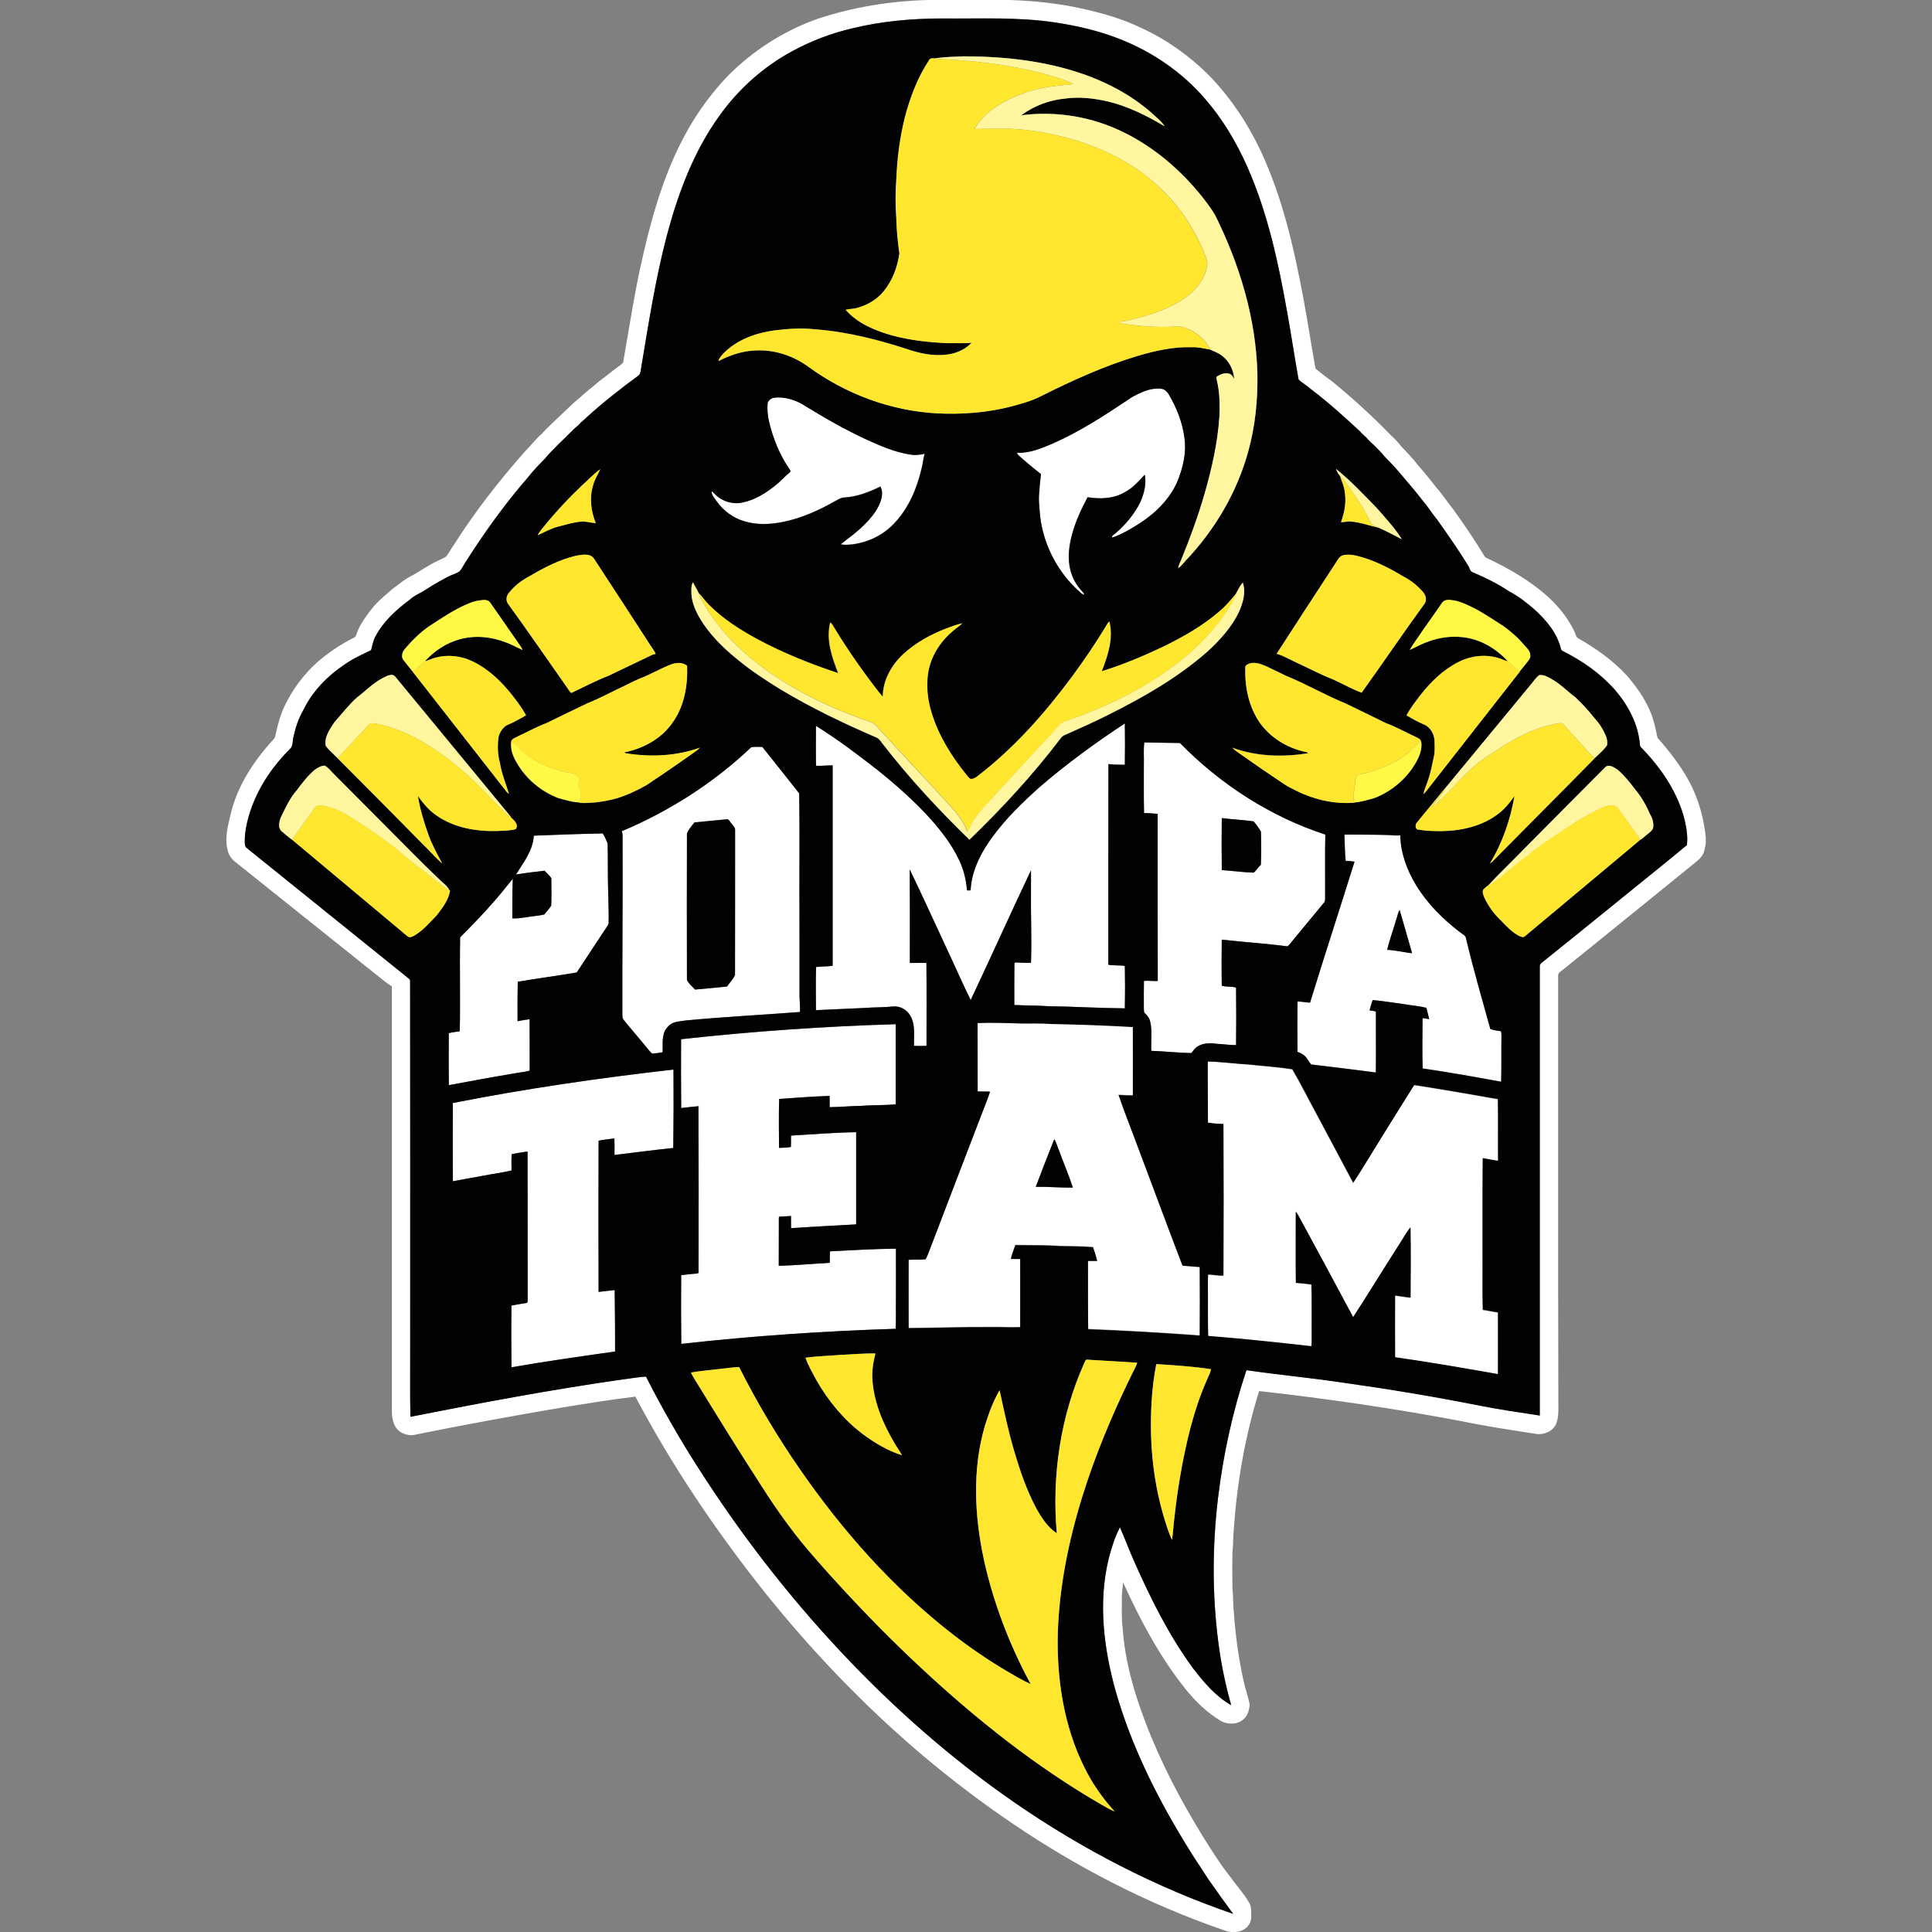 <?xml version="1.0" encoding="utf-8"?>
<!-- Generator: Adobe Illustrator 23.0.2, SVG Export Plug-In . SVG Version: 6.00 Build 0)  -->
<svg version="1.1" id="Layer_1" xmlns="http://www.w3.org/2000/svg" xmlns:xlink="http://www.w3.org/1999/xlink" x="0px" y="0px"
	 width="64px" height="64px" viewBox="0 0 64 64" enable-background="new 0 0 64 64" xml:space="preserve">
<rect x="0" y="0" width="64" height="64" fill="#808080" stroke="none"/>
<g>
	<g>
		<g>
			<path fill="#FFFFFF" d="M30.737,0h2.683c0.807,0.023,1.611,0.105,2.402,0.281c0.686,0.15,1.369,0.343,2.003,0.654
				c0.824,0.376,1.569,0.912,2.213,1.549c0.712,0.732,1.291,1.595,1.726,2.52c0.729,1.559,1.108,3.249,1.422,4.932
				c0.141,0.755,0.255,1.52,0.392,2.275c0.183,0.144,0.363,0.294,0.556,0.428c0.68,0.559,1.333,1.15,1.945,1.784
				c0.124,0.111,0.239,0.232,0.34,0.366c0.193,0.199,0.386,0.402,0.556,0.624c0.222,0.252,0.431,0.51,0.637,0.775
				c0.183,0.203,0.324,0.438,0.5,0.647c0.386,0.526,0.748,1.069,1.085,1.624c0.618,0.291,1.226,0.621,1.765,1.046
				c0.49,0.373,0.912,0.84,1.183,1.396c0.049,0.085,0.052,0.206,0.147,0.252c0.588,0.333,1.147,0.732,1.605,1.232
				c0.304,0.35,0.575,0.735,0.762,1.164c0.121,0.284,0.186,0.588,0.248,0.892c0.395,0.444,0.762,0.918,1.046,1.441
				c0.31,0.569,0.484,1.206,0.552,1.847v0.216c-0.029,0.144-0.042,0.304-0.137,0.422c-0.101,0.141-0.252,0.229-0.379,0.343
				c-1.435,1.16-2.863,2.327-4.301,3.481c-0.046,0.033-0.082,0.082-0.072,0.137c0.003,4.739-0.007,9.478,0.007,14.217
				c0.003,0.219,0.007,0.444-0.085,0.647c-0.114,0.222-0.369,0.33-0.608,0.314c-0.846-0.131-1.693-0.255-2.53-0.431
				c-2.216-0.418-4.451-0.745-6.69-0.994c-0.461,1.477-0.729,3.013-0.837,4.553c-0.029,0.252-0.013,0.507-0.046,0.758
				c-0.01,0.422-0.007,0.84,0,1.262c0.033,0.248,0.013,0.5,0.046,0.752c0.052,0.758,0.154,1.513,0.317,2.255
				c0.056,0.275,0.16,0.539,0.209,0.817c-0.02,0.163-0.059,0.34-0.186,0.454c-0.196,0.199-0.523,0.209-0.762,0.082
				c-0.454-0.271-0.84-0.644-1.17-1.052c-0.863-1.072-1.51-2.298-2.079-3.546c-0.007,0.19-0.049,0.376-0.039,0.565
				c0.003,0.314-0.016,0.631,0.026,0.945c0.072,1.072,0.369,2.118,0.752,3.118c0.503,1.327,1.167,2.592,1.912,3.801
				c0.278,0.444,0.559,0.896,0.886,1.307c0.212,0.301,0.467,0.572,0.65,0.892c0.072,0.141,0.059,0.304,0.059,0.458
				c0.007,0.212-0.154,0.402-0.35,0.464c-0.173,0.056-0.363,0.046-0.529-0.016c-1.294-0.444-2.556-0.984-3.775-1.611
				c-2.226-1.141-4.301-2.569-6.216-4.177c-1.958-1.657-3.739-3.52-5.334-5.527c-1.579-1.997-3.007-4.118-4.196-6.37
				c-0.85,0.101-1.693,0.242-2.536,0.379c-1.575,0.268-3.151,0.556-4.716,0.873c-0.18,0.056-0.382,0.013-0.536-0.085
				c-0.199-0.127-0.261-0.376-0.278-0.598c0-4.719,0-9.439,0-14.158c-0.219-0.134-0.405-0.307-0.608-0.461
				c-1.533-1.226-3.066-2.451-4.598-3.677c-0.118-0.098-0.209-0.229-0.235-0.379c-0.108-0.402,0.013-0.814,0.105-1.209
				c0.212-0.892,0.722-1.68,1.324-2.36c0.056-0.065,0.134-0.118,0.15-0.209c0.069-0.333,0.157-0.67,0.301-0.98
				c0.261-0.552,0.634-1.056,1.088-1.464c0.369-0.317,0.775-0.595,1.213-0.811c0.085-0.033,0.085-0.137,0.118-0.206
				c0.114-0.278,0.297-0.523,0.48-0.758c0.193-0.245,0.438-0.438,0.67-0.644c0.226-0.167,0.441-0.353,0.699-0.471
				c0.278-0.16,0.539-0.346,0.833-0.48c0.085-0.046,0.18-0.075,0.258-0.131c0.095-0.118,0.157-0.255,0.248-0.376
				c0.699-1.105,1.507-2.137,2.373-3.118c0.19-0.183,0.343-0.399,0.543-0.569c0.337-0.36,0.709-0.686,1.062-1.03
				c0.219-0.173,0.412-0.373,0.637-0.539c0.206-0.19,0.441-0.343,0.657-0.523c0.111-0.095,0.248-0.163,0.343-0.275
				c0.212-1.216,0.395-2.438,0.68-3.641c0.324-1.396,0.742-2.785,1.448-4.04c0.363-0.647,0.807-1.248,1.317-1.788
				c0.84-0.856,1.879-1.52,3.01-1.918C28.269,0.232,29.505,0.033,30.737,0z M28.237,0.938c-0.696,0.16-1.369,0.418-1.997,0.755
				c-0.951,0.516-1.778,1.252-2.405,2.134c-0.863,1.196-1.382,2.598-1.755,4.013c-0.366,1.409-0.592,2.847-0.83,4.281
				c-0.023,0.105-0.01,0.242-0.101,0.317c-0.592,0.431-1.167,0.882-1.709,1.376c-0.082,0.092-0.196,0.154-0.268,0.255
				c-0.239,0.196-0.441,0.431-0.67,0.637c-0.141,0.154-0.297,0.291-0.425,0.454c-0.203,0.212-0.412,0.422-0.592,0.654
				c-0.762,0.879-1.441,1.824-2.066,2.807c-0.069,0.101-0.114,0.222-0.206,0.31c-0.092,0.059-0.199,0.088-0.297,0.134
				c-0.265,0.127-0.52,0.281-0.768,0.435c-0.18,0.131-0.399,0.203-0.565,0.353c-0.458,0.343-0.899,0.739-1.16,1.255
				c-0.069,0.134-0.088,0.281-0.131,0.425c-0.284,0.137-0.575,0.268-0.837,0.448c-0.588,0.389-1.111,0.912-1.415,1.556
				c-0.16,0.278-0.258,0.588-0.324,0.899c-0.029,0.124-0.003,0.275-0.108,0.366c-0.549,0.546-1,1.199-1.268,1.928
				c-0.131,0.366-0.232,0.752-0.232,1.144c0.003,0.075-0.003,0.17,0.072,0.216c1.788,1.438,3.572,2.879,5.357,4.317
				c0.026,0.02,0.042,0.042,0.049,0.072c0.007,4.03,0.003,8.063,0.003,12.093c0.003,0.784-0.01,1.572,0.007,2.356
				c2.343-0.464,4.693-0.905,7.059-1.242c0.248-0.026,0.497-0.082,0.745-0.088c0.529,1.036,1.108,2.043,1.732,3.023
				c1.376,2.157,2.948,4.193,4.697,6.063s3.68,3.572,5.788,5.027c2.232,1.543,4.667,2.801,7.236,3.683
				c-0.284-0.382-0.559-0.768-0.833-1.157c-0.19-0.31-0.402-0.605-0.592-0.915c-1.043-1.664-1.941-3.438-2.477-5.334
				c-0.389-1.402-0.572-2.905-0.229-4.337c0.095-0.363,0.199-0.732,0.379-1.062c0.163,0.373,0.304,0.755,0.471,1.128
				c0.546,1.235,1.15,2.454,1.951,3.543c0.356,0.464,0.745,0.928,1.262,1.219c-0.19-0.673-0.333-1.36-0.422-2.056
				c-0.209-1.595-0.203-3.216-0.013-4.814c0.173-1.435,0.484-2.856,0.941-4.226c1.072,0.157,2.154,0.258,3.229,0.418
				c1.474,0.206,2.945,0.451,4.406,0.739c0.69,0.137,1.386,0.239,2.082,0.346c0-4.955,0-9.913,0-14.867
				c-0.01-0.059,0.023-0.108,0.069-0.137c0.739-0.592,1.474-1.183,2.209-1.781c0.863-0.706,1.735-1.399,2.595-2.111
				c0.039-0.275-0.013-0.556-0.072-0.824c-0.219-0.889-0.742-1.67-1.363-2.327c-0.046-0.052-0.114-0.095-0.121-0.167
				c-0.049-0.683-0.389-1.311-0.827-1.824c-0.474-0.536-1.069-0.954-1.706-1.275c-0.033-0.02-0.075-0.036-0.082-0.078
				c-0.124-0.526-0.487-0.958-0.879-1.311c-0.261-0.226-0.529-0.441-0.837-0.598c-0.376-0.252-0.781-0.451-1.196-0.628
				c-0.092-0.023-0.105-0.121-0.144-0.19c-0.32-0.533-0.677-1.039-1.036-1.546c-0.17-0.203-0.304-0.431-0.48-0.631
				c-0.203-0.265-0.418-0.52-0.634-0.771c-0.19-0.235-0.392-0.458-0.605-0.667c-0.173-0.212-0.376-0.405-0.578-0.592
				c-0.072-0.105-0.186-0.167-0.261-0.268c-0.526-0.49-1.062-0.974-1.637-1.409c-0.124-0.118-0.281-0.196-0.405-0.317
				c-0.134-0.739-0.242-1.481-0.376-2.219c-0.291-1.644-0.647-3.298-1.324-4.831c-0.36-0.811-0.82-1.585-1.405-2.255
				c-0.755-0.876-1.732-1.546-2.807-1.968c-0.693-0.278-1.425-0.444-2.164-0.556c-1.245-0.186-2.507-0.118-3.759-0.131
				C30.191,0.614,29.197,0.703,28.237,0.938z"/>
		</g>
		<path fill="#FFFFFF" d="M37.832,12.991c0.209-0.092,0.441-0.144,0.67-0.105c0.098,0.026,0.176,0.105,0.222,0.193
			c0.258,0.441,0.451,0.928,0.513,1.438c0.069,0.477-0.046,0.958-0.219,1.399c-0.154,0.379-0.412,0.709-0.706,0.99
			c-0.337,0.31-0.726,0.552-1.128,0.762c-0.114,0.049-0.222,0.114-0.346,0.141c-0.01-0.072,0.072-0.098,0.114-0.141
			c0.337-0.288,0.628-0.637,0.824-1.036c0.124-0.281,0.212-0.598,0.144-0.905c-0.206,0.219-0.409,0.454-0.683,0.592
			c-0.366,0.209-0.804,0.219-1.209,0.154c-0.203,0.389-0.395,0.788-0.51,1.216c-0.108,0.392-0.16,0.811-0.059,1.206
			c0.069,0.258,0.199,0.5,0.386,0.693c0.033,0.033,0.065,0.072,0.078,0.118c-0.056-0.016-0.105-0.042-0.144-0.085
			c-0.722-0.631-1.203-1.536-1.32-2.49c-0.026-0.294-0.069-0.588-0.026-0.886c0.003-0.183,0.033-0.36,0.049-0.539
			c-0.258-0.203-0.513-0.412-0.755-0.634c-0.01-0.02-0.033-0.052-0.042-0.072c0.422,0.023,0.82-0.15,1.199-0.31
			c0.869-0.386,1.67-0.902,2.458-1.428C37.492,13.145,37.662,13.067,37.832,12.991z"/>
		<path fill="#FFFFFF" d="M25.432,13.331c0.039-0.075,0.108-0.134,0.19-0.16c0.363-0.046,0.732,0.069,1.036,0.265
			c0.663,0.409,1.343,0.797,2.052,1.124c0.454,0.203,0.922,0.409,1.415,0.487c0.167,0.033,0.34,0.02,0.503-0.023
			c-0.052,0.163-0.059,0.337-0.105,0.5c-0.154,0.65-0.422,1.294-0.886,1.788c-0.366,0.405-0.889,0.657-1.432,0.719
			c-0.118,0.007-0.245,0.026-0.36-0.01c0.252-0.196,0.52-0.382,0.745-0.611c0.265-0.258,0.523-0.556,0.608-0.925
			c0.029-0.124,0.023-0.258-0.039-0.373c-0.373,0.186-0.771,0.337-1.19,0.363c-0.111,0-0.203,0.065-0.297,0.114
			c-0.539,0.307-1.114,0.569-1.726,0.693c-0.425,0.088-0.876,0.108-1.294-0.02c-0.366-0.108-0.69-0.343-0.909-0.654
			c-0.069-0.105-0.18-0.206-0.176-0.34c0.062,0.033,0.101,0.092,0.154,0.137c0.232,0.209,0.562,0.304,0.869,0.235
			c0.412-0.082,0.775-0.317,1.098-0.572c0.167-0.127,0.297-0.288,0.461-0.418c0.046-0.026,0.029-0.078,0.003-0.111
			c-0.327-0.467-0.543-1.007-0.677-1.559C25.426,13.776,25.406,13.554,25.432,13.331z"/>
		<path fill="#FFFFFF" d="M34.423,26.087c0.892-0.778,1.853-1.474,2.84-2.124c0.007,0.458,0.007,0.915,0,1.369
			c-0.183-0.003-0.363,0.003-0.543-0.023c-0.01,2.216,0,4.432-0.003,6.648c0.18,0.033,0.366,0.01,0.546,0.039
			c0.007,0.467,0.01,0.935,0,1.405c-0.85-0.007-1.703-0.059-2.553-0.072c-0.369-0.023-0.739-0.02-1.108-0.039
			c-0.003-0.454,0.003-0.909,0.003-1.36c-0.007-0.069,0.082-0.046,0.121-0.046c0.144,0.007,0.284,0.01,0.428,0.007
			c0.029-0.794-0.01-1.588,0-2.379c-0.003-0.229,0.003-0.458,0-0.683c-0.677,1.428-1.324,2.87-1.997,4.298
			c-0.275-0.552-0.52-1.124-0.784-1.683c-0.412-0.882-0.814-1.768-1.235-2.644c0.007,1.033,0.007,2.066,0.003,3.098
			c0.183,0,0.366,0,0.549-0.003c0.01,0.915,0.003,1.834,0.003,2.749c-0.137,0.003-0.278,0.007-0.415-0.003
			c-0.007-0.327,0.052-0.68-0.111-0.977c-0.111-0.216-0.35-0.35-0.592-0.324c-0.314,0.033-0.631,0.023-0.945,0.049
			c-0.533,0.023-1.065,0.046-1.598,0.072c-0.003-0.477-0.01-0.951,0.003-1.428c0.183-0.026,0.366-0.013,0.549-0.042
			c0-2.213,0-4.425,0-6.638c-0.183-0.003-0.369,0.026-0.552,0.01c-0.003-0.441-0.007-0.879,0-1.32
			c0.716,0.448,1.389,0.958,2.056,1.477c0.621,0.5,1.219,1.03,1.752,1.621c0.356,0.402,0.69,0.837,0.922,1.324
			c0.16,0.32,0.248,0.67,0.271,1.026c0.039,0.007,0.078,0.003,0.121,0c0.033-0.67,0.36-1.284,0.755-1.811
			C33.348,27.091,33.878,26.578,34.423,26.087z"/>
		<g>
			<path fill="#FFFFFF" d="M37.907,24.594c0.392,0.01,0.788,0.013,1.18,0.02c1.34,1.366,2.994,2.438,4.817,3.033
				c-0.016,0.667,0,1.333-0.007,1.997c-0.007,0.088,0.026,0.193-0.042,0.265c-0.379,0.458-0.762,0.915-1.137,1.376
				c-0.023,0.023-0.042,0.042-0.065,0.065c-0.726-0.098-1.454-0.144-2.18-0.222c-0.007,0.507-0.01,1.016,0,1.523
				c0.15,0.052,0.32,0.016,0.474,0.065c0.007,0.634,0.007,1.271,0,1.905c-0.212,0.003-0.425-0.039-0.637-0.042
				c-0.209-0.036-0.438-0.033-0.624,0.078c-0.095,0.052-0.154,0.141-0.216,0.226c-0.444-0.003-0.886-0.059-1.33-0.072
				c-0.02-0.324,0.039-0.654-0.039-0.974c-0.023-0.105-0.085-0.19-0.163-0.261c-0.056-0.039-0.039-0.108-0.046-0.167
				c0-0.304-0.003-0.608,0.003-0.915c0.154-0.013,0.304,0.013,0.458,0.003c-0.007-1.847-0.003-3.69-0.003-5.536
				c-0.15-0.01-0.301-0.029-0.451-0.026c-0.013-0.536-0.007-1.069-0.007-1.605C37.901,25.084,37.875,24.836,37.907,24.594z
				 M40.473,27.101c-0.007,0.572-0.007,1.147,0.003,1.722c0.353,0.026,0.706,0.075,1.059,0.085c0.088-0.075,0.147-0.183,0.235-0.261
				c0.016-0.366,0.013-0.732,0.003-1.095c-0.069-0.124-0.154-0.239-0.245-0.343C41.176,27.159,40.823,27.146,40.473,27.101z"/>
		</g>
		<g>
			<path fill="#FFFFFF" d="M24.887,24.751c0.121-0.02,0.245-0.007,0.369-0.01c0.405,0.513,0.82,1.023,1.222,1.539
				c0.016,1.075,0.003,2.154,0.007,3.232c0.003,1.144,0.003,2.288,0.003,3.432c-0.003,0.193,0.026,0.386,0.013,0.578
				c-1.262,0.098-2.526,0.16-3.785,0.281c-0.176,0.036-0.379,0.026-0.526,0.147c-0.095,0.078-0.173,0.183-0.199,0.304
				c-0.059,0.196-0.026,0.399-0.039,0.601c-0.114,0.02-0.229,0.039-0.343,0.046c-0.075-0.056-0.127-0.134-0.186-0.203
				c-0.252-0.314-0.52-0.611-0.768-0.925c-0.036-0.039-0.033-0.095-0.036-0.141c-0.007-1.997,0.02-3.991,0.007-5.987
				c0-0.039-0.016-0.075-0.026-0.111C22.174,26.869,23.645,25.934,24.887,24.751z M23.004,27.244
				c-0.092,0.114-0.196,0.235-0.252,0.369c-0.003,1.615-0.003,3.229,0,4.84c0.052,0.134,0.18,0.219,0.268,0.324
				c0.353-0.033,0.706-0.059,1.059-0.101c0.088-0.131,0.206-0.242,0.265-0.386c0-1.592,0.007-3.183,0.003-4.775
				c0.016-0.108-0.082-0.176-0.137-0.258c-0.042-0.052-0.075-0.141-0.16-0.118C23.703,27.179,23.354,27.208,23.004,27.244z"/>
		</g>
		<path fill="#FFFFFF" d="M17.683,27.682c0.762-0.029,1.523-0.059,2.285-0.072c0.072,0.095,0.111,0.219,0.163,0.33
			c0.013,0.513-0.003,1.03,0.016,1.543c0.007,0.369,0.026,0.742,0.016,1.111c-0.029,0.092-0.098,0.163-0.147,0.242
			c-0.301,0.461-0.608,0.918-0.909,1.379c-0.65,0.114-1.304,0.199-1.954,0.307c-0.01,0.435-0.007,0.869-0.007,1.307
			c0.131-0.026,0.265-0.049,0.399-0.065c0.007,0.569,0,1.134,0.003,1.703c-0.17,0.049-0.35,0.062-0.526,0.095
			c-0.719,0.121-1.435,0.252-2.151,0.386c-0.007-0.575-0.003-1.147-0.003-1.722c0.118-0.033,0.242-0.046,0.363-0.062
			c0.023-1.036-0.007-2.075,0.013-3.111c0.363-0.373,0.732-0.742,1.072-1.134c0.239-0.258,0.448-0.539,0.673-0.807
			c-0.02,0.435-0.013,0.873-0.016,1.311c0.15,0.01,0.301-0.016,0.451-0.036c0.203-0.036,0.405-0.046,0.605-0.092
			c0.078-0.098,0.167-0.19,0.232-0.294c0.013-0.301,0.007-0.605,0.003-0.909c-0.056-0.098-0.15-0.167-0.226-0.248
			c-0.317,0.039-0.631,0.075-0.945,0.127C17.343,28.571,17.657,28.169,17.683,27.682z"/>
		<g>
			<path fill="#FFFFFF" d="M44.535,27.646c0.474,0.003,0.945,0.003,1.418,0.01c0.144,0,0.288,0.036,0.431,0.007
				c0.01,0.588,0.222,1.157,0.523,1.654c0.376,0.614,0.892,1.131,1.464,1.566c0.072,0.059,0.176,0.098,0.193,0.203
				c0.239,1.007,0.526,2,0.804,2.997c0.111,0.046,0.235,0.049,0.353,0.075c0.013,0.052,0.02,0.105,0.016,0.16
				c-0.01,0.503,0.007,1.01-0.01,1.513c-0.866-0.16-1.732-0.314-2.602-0.441c-0.016-0.556-0.007-1.111-0.003-1.667
				c0.072,0.003,0.147,0.016,0.219,0.036c-0.029-0.127-0.059-0.252-0.092-0.376c-0.252-0.065-0.513-0.082-0.768-0.127
				c-0.337-0.042-0.673-0.098-1.01-0.131c-0.042,0.111-0.072,0.226-0.105,0.34c0.072,0.01,0.144,0.02,0.212,0.039
				c-0.003,0.673,0.01,1.347-0.003,2.02c-0.712-0.095-1.428-0.18-2.141-0.265c-0.056-0.065-0.098-0.137-0.147-0.209
				c-0.072-0.105-0.19-0.17-0.307-0.209c-0.007-0.556-0.007-1.111,0-1.67c0.137,0.003,0.275,0.033,0.415,0.039
				c0.48-1.559,0.987-3.111,1.474-4.67c-0.098-0.013-0.196-0.026-0.294-0.026C44.549,28.228,44.549,27.937,44.535,27.646z
				 M46.258,30.444c-0.098,0.34-0.226,0.673-0.307,1.016c0.278,0.016,0.549,0.082,0.824,0.114c-0.134-0.477-0.271-0.954-0.412-1.432
				C46.304,30.235,46.294,30.346,46.258,30.444z"/>
		</g>
		<g>
			<path fill="#FFFFFF" d="M32.384,33.889c0.48-0.02,0.961,0,1.441,0.003c0.337,0.007,0.677-0.007,1.013,0.016
				c0.896,0.02,1.791,0.052,2.687,0.101c0,0.758,0,1.513,0,2.268c-0.157,0.003-0.317-0.007-0.474-0.016
				c0.19,0.559,0.412,1.105,0.614,1.657c0.503,1.33,0.994,2.667,1.503,3.994c0.186,0.026,0.382,0.029,0.572,0.049
				c0.007,0.758,0.003,1.513,0,2.271c-1.232-0.092-2.464-0.16-3.696-0.212c-0.01-0.755-0.003-1.51-0.007-2.262
				c0.101,0,0.203,0,0.304,0c-0.033-0.154-0.082-0.304-0.137-0.454c-0.356-0.029-0.716-0.029-1.075-0.036
				c-0.497-0.033-1-0.023-1.497-0.033c-0.052,0.154-0.118,0.301-0.147,0.458c0.101,0,0.203,0,0.307,0c0.003,0.755,0,1.51,0,2.262
				c-0.327,0.013-0.654-0.013-0.98-0.003c-0.905-0.007-1.811,0.029-2.716,0.033c0-0.755-0.003-1.507,0-2.262
				c0.19-0.023,0.379,0.003,0.565-0.02c0.078-0.147,0.127-0.314,0.193-0.471c0.549-1.438,1.101-2.879,1.654-4.317
				c0.092-0.255,0.203-0.503,0.284-0.762c-0.137-0.01-0.271,0-0.409-0.01C32.384,35.399,32.384,34.644,32.384,33.889z
				 M34.923,37.739c-0.209,0.523-0.412,1.049-0.611,1.575c0.409-0.007,0.817,0.033,1.229,0.026
				c-0.134-0.412-0.304-0.811-0.454-1.216C35.028,38,35.002,37.856,34.923,37.739z"/>
		</g>
		<path fill="#FFFFFF" d="M22.563,34.425c2.363-0.258,4.739-0.425,7.115-0.497c0,0.886,0,1.768,0,2.654
			c-0.382,0.039-0.771,0.023-1.154,0.052c-0.346,0.003-0.69,0.042-1.036,0.042c0-0.124,0-0.248,0-0.373
			c-0.559,0.02-1.114,0.062-1.67,0.101c-0.016,0.539-0.01,1.082-0.003,1.621c0.131-0.003,0.261-0.01,0.389-0.029
			c0.01-0.127,0-0.252,0.007-0.379c0.719-0.042,1.435-0.105,2.157-0.111c0,1.016,0,2.036,0,3.053
			c-0.719,0.039-1.438,0.075-2.157,0.124c-0.003-0.134,0-0.268-0.003-0.402c-0.118,0.01-0.235,0.013-0.353,0.02
			c-0.059-0.01-0.046,0.059-0.049,0.095c0,0.513-0.003,1.023-0.003,1.536c0.562-0.016,1.124-0.069,1.69-0.101
			c0.003-0.127,0-0.255,0.007-0.379c0.729-0.039,1.458-0.082,2.186-0.088c0,0.562,0,1.121,0,1.683
			c-0.007,0.324,0.01,0.647-0.01,0.971c-2.373,0.075-4.742,0.235-7.102,0.5c-0.007-0.758-0.01-1.52-0.003-2.278
			c0.16-0.016,0.32-0.039,0.48-0.049c0.033-0.01,0.108,0.003,0.095-0.056c0.003-1.83,0.003-3.66-0.003-5.491
			c-0.19,0.023-0.382,0.036-0.572,0.062C22.56,35.945,22.556,35.183,22.563,34.425z"/>
		<path fill="#FFFFFF" d="M40.009,35.163c0.458,0.01,0.909,0.075,1.363,0.108c0.477,0.052,0.958,0.082,1.432,0.157
			c0.284,0.487,0.536,0.994,0.807,1.49c0.405,0.755,0.807,1.513,1.209,2.271c0.32-0.487,0.614-0.99,0.925-1.484
			c0.363-0.585,0.726-1.173,1.095-1.755c0.925,0.144,1.85,0.301,2.771,0.467c0.013,0.68,0,1.363,0.007,2.046
			c-0.17-0.023-0.337-0.059-0.507-0.088c-0.01,1.023-0.007,2.046-0.007,3.069c0.007,0.65-0.013,1.304,0.01,1.954
			c0.167,0.023,0.333,0.062,0.5,0.085c0.003,0.683,0,1.366,0,2.046c-1.134-0.199-2.268-0.399-3.409-0.559
			c-0.003-0.683-0.003-1.366,0-2.046c0.17,0.02,0.34,0.052,0.513,0.069c0.003-0.778,0.013-1.552-0.003-2.33
			c-0.154,0.193-0.268,0.415-0.405,0.618c-0.5,0.784-0.987,1.579-1.494,2.36c-0.582-1.088-1.17-2.173-1.758-3.262
			c-0.042-0.078-0.088-0.16-0.141-0.232c0,0.784-0.007,1.572,0.003,2.356c0.173,0.013,0.346,0.026,0.516,0.056
			c0.013,0.477,0.003,0.958,0.007,1.438c-0.003,0.203,0.01,0.405-0.007,0.608c-1.137-0.127-2.278-0.252-3.422-0.34
			c-0.016-0.461-0.007-0.918-0.01-1.379c0.003-0.219-0.007-0.441,0.007-0.66c0.17,0.007,0.337,0.039,0.507,0.039
			c0.007-1.673,0.007-3.35,0-5.023c-0.17-0.007-0.343-0.02-0.513-0.042C40.015,36.513,40.006,35.84,40.009,35.163z"/>
		<path fill="#FFFFFF" d="M15,36.539c2.419-0.477,4.863-0.833,7.314-1.111c0.01,0.866,0.007,1.732-0.007,2.598
			c-0.65,0.069-1.298,0.154-1.948,0.232c0-0.183,0.003-0.366-0.003-0.549c-0.176,0.023-0.35,0.042-0.523,0.075
			c-0.007,1.67-0.007,3.34,0,5.01c0.176-0.016,0.353-0.046,0.533-0.062c0.007,0.68,0.016,1.356,0.013,2.036
			c-1.144,0.163-2.291,0.324-3.432,0.523c-0.01-0.683-0.01-1.366,0-2.046c0.16-0.029,0.32-0.056,0.48-0.082
			c0.049,0.003,0.059-0.052,0.056-0.088c0-1.644-0.003-3.288-0.003-4.932c-0.176,0.02-0.35,0.052-0.523,0.085
			c-0.02,0.18-0.007,0.363-0.007,0.543c-0.297,0.072-0.601,0.108-0.902,0.167c-0.346,0.059-0.693,0.131-1.043,0.19
			C14.997,38.268,15,37.402,15,36.539z"/>
	</g>
	<g>
		<g>
			<path fill="#020202" d="M28.237,0.938c0.964-0.235,1.958-0.324,2.945-0.324c1.255,0.013,2.517-0.056,3.759,0.131
				c0.735,0.111,1.471,0.278,2.164,0.556c1.072,0.422,2.052,1.092,2.807,1.968c0.585,0.67,1.046,1.445,1.405,2.255
				c0.68,1.536,1.033,3.187,1.324,4.831c0.134,0.739,0.242,1.481,0.376,2.219c0.121,0.121,0.278,0.199,0.405,0.317
				c0.575,0.435,1.111,0.918,1.637,1.409c0.078,0.098,0.19,0.163,0.261,0.268c0.203,0.186,0.402,0.379,0.578,0.592
				c0.212,0.212,0.415,0.435,0.605,0.667c0.219,0.252,0.431,0.507,0.634,0.771c0.173,0.199,0.31,0.428,0.48,0.631
				c0.356,0.507,0.716,1.013,1.036,1.546c0.036,0.072,0.052,0.167,0.144,0.19c0.415,0.176,0.82,0.376,1.196,0.628
				c0.307,0.157,0.575,0.376,0.837,0.598c0.392,0.356,0.755,0.784,0.879,1.311c0.007,0.042,0.049,0.062,0.082,0.078
				c0.637,0.32,1.232,0.739,1.706,1.275c0.438,0.51,0.778,1.141,0.827,1.824c0.007,0.072,0.075,0.114,0.121,0.167
				c0.621,0.657,1.144,1.438,1.363,2.327c0.059,0.268,0.108,0.549,0.072,0.824c-0.856,0.712-1.732,1.405-2.595,2.111
				c-0.735,0.595-1.471,1.19-2.209,1.781c-0.046,0.033-0.078,0.082-0.069,0.137c0,4.955,0,9.913,0,14.867
				c-0.696-0.108-1.392-0.206-2.082-0.346c-1.461-0.288-2.932-0.533-4.406-0.739c-1.072-0.163-2.154-0.261-3.229-0.418
				c-0.458,1.373-0.768,2.791-0.941,4.226c-0.19,1.598-0.199,3.219,0.013,4.814c0.088,0.693,0.232,1.382,0.422,2.056
				c-0.516-0.291-0.905-0.755-1.262-1.219c-0.801-1.092-1.405-2.311-1.951-3.543c-0.167-0.373-0.307-0.755-0.471-1.128
				c-0.18,0.333-0.284,0.699-0.379,1.062c-0.343,1.432-0.16,2.935,0.229,4.337c0.536,1.896,1.438,3.667,2.477,5.334
				c0.19,0.307,0.399,0.605,0.592,0.915c0.275,0.389,0.549,0.778,0.833,1.157c-2.569-0.879-5-2.141-7.236-3.683
				c-2.108-1.454-4.036-3.157-5.788-5.027c-1.749-1.869-3.321-3.906-4.697-6.063c-0.628-0.977-1.206-1.987-1.732-3.023
				c-0.248,0.007-0.497,0.062-0.745,0.088c-2.366,0.337-4.716,0.778-7.059,1.242c-0.016-0.784-0.003-1.572-0.007-2.356
				c0-4.03,0.003-8.063-0.003-12.093c-0.007-0.029-0.023-0.056-0.049-0.072c-1.784-1.438-3.569-2.879-5.357-4.317
				c-0.072-0.046-0.069-0.141-0.072-0.216c0-0.392,0.101-0.778,0.232-1.144c0.268-0.729,0.719-1.382,1.268-1.928
				c0.105-0.092,0.078-0.245,0.108-0.366c0.065-0.31,0.163-0.621,0.324-0.899c0.304-0.644,0.824-1.167,1.415-1.556
				c0.261-0.18,0.552-0.31,0.837-0.448c0.042-0.141,0.062-0.291,0.131-0.425c0.261-0.516,0.703-0.912,1.16-1.255
				c0.167-0.154,0.386-0.222,0.565-0.353c0.248-0.157,0.503-0.307,0.768-0.435c0.098-0.046,0.203-0.075,0.297-0.134
				c0.092-0.088,0.137-0.209,0.206-0.31c0.624-0.98,1.301-1.928,2.066-2.807c0.18-0.232,0.389-0.441,0.592-0.654
				c0.127-0.163,0.288-0.301,0.425-0.454c0.229-0.206,0.431-0.441,0.67-0.637c0.075-0.101,0.186-0.16,0.268-0.255
				c0.543-0.49,1.118-0.945,1.709-1.376c0.088-0.078,0.078-0.212,0.101-0.317c0.239-1.435,0.464-2.873,0.83-4.281
				c0.373-1.415,0.892-2.821,1.755-4.013c0.628-0.882,1.454-1.618,2.405-2.134C26.867,1.356,27.54,1.101,28.237,0.938z
				 M30.962,1.935c-0.065-0.013-0.144-0.01-0.18,0.052c-0.386,0.578-0.634,1.235-0.801,1.902c-0.16,0.654-0.252,1.32-0.278,1.99
				c-0.036,0.458-0.036,0.915-0.003,1.373c0.007,0.382,0.049,0.765,0.101,1.144c-0.062,0.448-0.229,0.889-0.516,1.245
				c-0.235,0.297-0.588,0.487-0.951,0.575c-0.105,0.016-0.212,0.016-0.314,0.046c0.399,0.458,0.984,0.693,1.556,0.853
				c0.598,0.16,1.216,0.226,1.834,0.252c0.261-0.01,0.526,0.016,0.784-0.016c-0.17,0.18-0.399,0.301-0.637,0.36
				c-0.451,0.108-0.925,0.033-1.36-0.101c-1.036-0.346-2.105-0.624-3.196-0.703c-0.438-0.049-0.876-0.02-1.311,0.033
				c-0.621,0.082-1.255,0.301-1.703,0.752c-0.072,0.082-0.154,0.16-0.18,0.268c0.389-0.203,0.82-0.346,1.265-0.353
				c0.618-0.026,1.235,0.186,1.729,0.552c1.232,0.899,2.722,1.448,4.249,1.533c0.811,0.039,1.628-0.02,2.419-0.219
				c0.35-0.095,0.706-0.186,1.026-0.353c1.033-0.516,2.088-0.997,3.193-1.33c0.582-0.17,1.183-0.31,1.794-0.288
				c0.209-0.013,0.412,0.046,0.618,0.078c0.124,0.062,0.255,0.105,0.366,0.19c0.252,0.176,0.399,0.474,0.422,0.778
				c-0.046-0.069-0.088-0.157-0.176-0.173c-0.141-0.036-0.297,0.023-0.412,0.108c-0.003,0.092,0.033,0.183,0.046,0.271
				c0.062,0.343,0.072,0.693,0.052,1.039c-0.059,0.886-0.258,1.752-0.503,2.602c-0.212,0.729-0.474,1.441-0.762,2.144
				c-0.033,0.092-0.095,0.18-0.098,0.281c0.092-0.065,0.16-0.157,0.235-0.239c0.967-1.016,1.703-2.258,2.079-3.615
				c0.232-0.837,0.32-1.713,0.307-2.582c-0.046-1.837-0.592-3.638-1.409-5.275C40.113,6.89,39.96,6.687,39.8,6.484
				c-0.69-0.853-1.543-1.588-2.526-2.079c-1.056-0.533-2.268-0.742-3.442-0.588c0.425-0.317,0.941-0.507,1.467-0.556
				c0.467-0.065,0.948-0.007,1.405,0.098c0.67,0.16,1.291,0.474,1.883,0.824c-0.085-0.127-0.196-0.232-0.31-0.33
				c-0.69-0.644-1.536-1.105-2.425-1.412c-1.258-0.431-2.595-0.572-3.919-0.575C31.609,1.883,31.283,1.886,30.962,1.935z
				 M37.832,12.991c-0.17,0.075-0.34,0.154-0.49,0.268c-0.788,0.526-1.588,1.043-2.458,1.428c-0.379,0.16-0.778,0.333-1.199,0.31
				c0.01,0.016,0.033,0.052,0.042,0.072c0.242,0.222,0.497,0.431,0.755,0.634c-0.013,0.18-0.046,0.36-0.049,0.539
				c-0.042,0.294,0,0.592,0.026,0.886c0.118,0.954,0.598,1.856,1.32,2.49c0.039,0.042,0.092,0.069,0.144,0.085
				c-0.016-0.049-0.046-0.085-0.078-0.118c-0.186-0.193-0.317-0.435-0.386-0.693c-0.101-0.399-0.049-0.817,0.059-1.206
				c0.114-0.425,0.304-0.827,0.51-1.216c0.405,0.065,0.843,0.056,1.209-0.154c0.275-0.134,0.48-0.369,0.683-0.592
				c0.065,0.307-0.023,0.624-0.144,0.905c-0.196,0.399-0.487,0.748-0.824,1.036c-0.042,0.042-0.127,0.069-0.114,0.141
				c0.121-0.029,0.232-0.092,0.346-0.141c0.405-0.209,0.794-0.454,1.128-0.762c0.297-0.281,0.552-0.611,0.706-0.99
				c0.173-0.441,0.288-0.922,0.219-1.399c-0.062-0.51-0.255-0.997-0.513-1.438c-0.049-0.088-0.124-0.167-0.222-0.193
				C38.273,12.848,38.041,12.9,37.832,12.991z M25.432,13.331c-0.023,0.219-0.003,0.441,0.049,0.657
				c0.134,0.552,0.35,1.088,0.677,1.559c0.029,0.033,0.042,0.085-0.003,0.111c-0.163,0.127-0.297,0.291-0.461,0.418
				c-0.324,0.258-0.686,0.49-1.098,0.572c-0.304,0.069-0.637-0.026-0.869-0.235c-0.052-0.046-0.092-0.105-0.154-0.137
				c-0.003,0.134,0.108,0.235,0.176,0.34c0.219,0.31,0.543,0.546,0.909,0.654c0.418,0.131,0.869,0.108,1.294,0.02
				c0.611-0.124,1.186-0.386,1.726-0.693c0.095-0.049,0.186-0.114,0.297-0.114c0.418-0.026,0.817-0.176,1.19-0.363
				c0.062,0.114,0.069,0.248,0.039,0.373c-0.085,0.369-0.343,0.667-0.608,0.925c-0.229,0.229-0.494,0.415-0.745,0.611
				c0.114,0.036,0.242,0.016,0.36,0.01c0.543-0.062,1.062-0.314,1.432-0.719c0.464-0.494,0.732-1.137,0.886-1.788
				c0.046-0.163,0.052-0.337,0.105-0.5c-0.163,0.042-0.337,0.056-0.503,0.023c-0.497-0.078-0.961-0.281-1.415-0.487
				c-0.709-0.327-1.386-0.716-2.052-1.124c-0.304-0.196-0.673-0.314-1.036-0.265C25.54,13.197,25.468,13.256,25.432,13.331z
				 M19.265,16.093c-0.474,0.454-0.925,0.935-1.33,1.451c-0.049,0.059-0.092,0.118-0.124,0.186c0.226-0.101,0.444-0.229,0.686-0.288
				c0.248-0.062,0.497-0.144,0.755-0.163c0.163-0.016,0.32,0.042,0.484,0.049c-0.16-0.395-0.216-0.84-0.088-1.252
				c0.049-0.193,0.157-0.36,0.239-0.536C19.661,15.704,19.474,15.91,19.265,16.093z M44.258,15.534
				c0.029,0.082,0.069,0.16,0.127,0.226c0.065,0.193,0.154,0.379,0.17,0.588c0.046,0.324-0.02,0.647-0.131,0.951
				c0.095,0.003,0.19-0.02,0.284-0.023c0.333,0.016,0.644,0.137,0.967,0.209c0.261,0.114,0.51,0.248,0.762,0.379
				c-0.232-0.373-0.533-0.693-0.82-1.023C45.179,16.387,44.748,15.926,44.258,15.534z M19.036,18.42
				c-0.52,0.134-1.007,0.376-1.467,0.65c-0.271,0.137-0.523,0.327-0.712,0.569c-0.082,0.095-0.105,0.235-0.039,0.343
				c0.667,0.918,1.307,1.853,1.961,2.781c0.046,0.065,0.085,0.137,0.144,0.19c0.412-0.193,0.814-0.409,1.239-0.572
				c0.451-0.222,0.912-0.431,1.366-0.654c0.062-0.033,0.127-0.056,0.193-0.069c-0.039-0.101-0.111-0.18-0.167-0.271
				c-0.585-0.905-1.177-1.811-1.765-2.713c-0.072-0.098-0.121-0.235-0.245-0.278C19.38,18.345,19.203,18.387,19.036,18.42z
				 M44.5,18.391c-0.141,0.029-0.196,0.176-0.271,0.284c-0.647,0.99-1.298,1.984-1.938,2.981c0.252,0.072,0.474,0.212,0.712,0.32
				c0.379,0.173,0.748,0.373,1.141,0.523c0.32,0.144,0.634,0.32,0.961,0.448c0.703-0.977,1.373-1.977,2.085-2.948
				c0.092-0.131,0.036-0.304-0.069-0.409c-0.183-0.203-0.399-0.376-0.644-0.5c-0.402-0.245-0.827-0.461-1.278-0.608
				C44.973,18.417,44.735,18.338,44.5,18.391z M22.903,19.577c-0.01,0.314,0.114,0.614,0.265,0.882
				c0.324,0.559,0.797,1.016,1.298,1.422c0.431,0.353,0.899,0.66,1.373,0.951c1.026,0.618,2.105,1.134,3.203,1.608
				c0.092,0.042,0.141,0.137,0.203,0.212c0.873,1.131,1.847,2.177,2.87,3.17c1.085-1.049,2.115-2.167,3.03-3.37
				c0.059-0.085,0.167-0.114,0.255-0.154c0.438-0.196,0.876-0.392,1.304-0.608c1.17-0.585,2.324-1.242,3.307-2.111
				c0.405-0.376,0.788-0.791,1.026-1.291c0.137-0.304,0.242-0.654,0.134-0.98c-0.098,0.098-0.15,0.239-0.226,0.36
				c-0.176,0.206-0.346,0.418-0.559,0.592c-0.556,0.484-1.199,0.846-1.86,1.17c-0.66,0.31-1.337,0.598-2.036,0.814
				c0.199-0.52,0.392-1.088,0.252-1.647c-0.033,0.026-0.059,0.059-0.078,0.095c-0.363,0.605-0.758,1.19-1.18,1.758
				c-0.892,1.199-1.899,2.337-3.089,3.252c-0.072,0.059-0.16,0.118-0.255,0.108c-0.056-0.033-0.092-0.085-0.131-0.134
				c-0.5-0.618-0.931-1.307-1.16-2.072c-0.127-0.412-0.17-0.85-0.114-1.278c0.082-0.556,0.395-1.056,0.82-1.412
				c0.098-0.095,0.222-0.16,0.317-0.258c-0.193,0.039-0.376,0.111-0.559,0.18c-0.51,0.199-1.003,0.471-1.405,0.846
				c-0.389,0.363-0.67,0.866-0.67,1.409c-0.17-0.193-0.32-0.402-0.474-0.605c-0.425-0.572-0.827-1.167-1.193-1.778
				c-0.02-0.033-0.042-0.062-0.075-0.082c-0.144,0.572,0.059,1.154,0.265,1.68c-0.915-0.301-1.814-0.66-2.667-1.118
				c-0.578-0.314-1.141-0.67-1.608-1.137c-0.131-0.124-0.229-0.275-0.35-0.405c-0.052-0.121-0.131-0.229-0.183-0.35
				C22.903,19.374,22.899,19.479,22.903,19.577z M15.539,19.986c-0.477,0.19-0.899,0.487-1.33,0.762
				c-0.304,0.212-0.565,0.477-0.807,0.758c-0.078,0.098-0.121,0.252-0.036,0.36c0.098,0.127,0.199,0.255,0.301,0.379
				c1.043,1.327,2.079,2.657,3.118,3.987c0.023,0.026,0.049,0.046,0.078,0.065c-0.108-0.34-0.245-0.673-0.301-1.026
				c-0.078-0.278-0.082-0.569-0.046-0.856c0.029-0.124,0.095-0.239,0.19-0.327c0.098-0.095,0.242-0.118,0.356-0.19
				c0.121-0.072,0.252-0.124,0.366-0.206c-0.147-0.261-0.327-0.5-0.513-0.732c-0.35-0.425-0.762-0.817-1.262-1.052
				c-0.376-0.18-0.817-0.229-1.219-0.124c-0.124,0.029-0.235,0.095-0.363,0.124c0.31-0.343,0.712-0.611,1.16-0.732
				c0.494-0.137,1.03-0.088,1.503,0.095c0.199,0.069,0.382,0.176,0.575,0.261c-0.033-0.088-0.092-0.16-0.144-0.235
				c-0.307-0.441-0.611-0.889-0.922-1.327c-0.049-0.075-0.144-0.101-0.229-0.095C15.853,19.887,15.686,19.917,15.539,19.986z
				 M47.761,19.982c-0.212,0.297-0.418,0.601-0.628,0.905c-0.141,0.216-0.304,0.418-0.431,0.644c0.167-0.065,0.32-0.163,0.487-0.226
				c0.402-0.17,0.846-0.248,1.278-0.193c0.572,0.062,1.095,0.373,1.481,0.794c-0.114-0.023-0.219-0.085-0.333-0.114
				c-0.435-0.124-0.912-0.065-1.311,0.141c-0.5,0.255-0.912,0.657-1.258,1.092c-0.163,0.216-0.333,0.431-0.458,0.67
				c0.176,0.101,0.353,0.203,0.539,0.284c0.235,0.078,0.382,0.324,0.389,0.562c0,0.17,0.02,0.343-0.02,0.51
				c-0.056,0.265-0.101,0.529-0.193,0.784c-0.046,0.157-0.124,0.304-0.154,0.467c0.072-0.069,0.134-0.15,0.196-0.232
				c1-1.278,2-2.559,3.004-3.837c0.082-0.101,0.163-0.203,0.245-0.304c0.052-0.065,0.114-0.141,0.098-0.232
				c-0.007-0.137-0.114-0.232-0.199-0.327c-0.199-0.239-0.435-0.444-0.686-0.628c-0.356-0.222-0.699-0.467-1.079-0.647
				c-0.196-0.092-0.399-0.19-0.614-0.212C47.993,19.861,47.833,19.861,47.761,19.982z M22.213,22.015
				c-0.307,0.118-0.592,0.284-0.892,0.418c-0.242,0.082-0.464,0.212-0.696,0.32c-0.386,0.18-0.758,0.386-1.154,0.543
				c-0.454,0.222-0.909,0.438-1.363,0.66c-0.324,0.121-0.628,0.291-0.941,0.435c-0.085,0.049-0.196,0.072-0.232,0.173
				c-0.033,0.252,0.056,0.497,0.183,0.712c0.307,0.536,0.804,0.951,1.379,1.167c0.229,0.059,0.461,0.137,0.699,0.141l-0.003,0.016
				c0.409,0.02,0.82-0.039,1.216-0.144c0.35-0.105,0.68-0.258,0.997-0.438c0.562-0.373,1.118-0.755,1.667-1.147
				c0.039-0.029,0.075-0.062,0.108-0.098c-0.788,0.284-1.644,0.317-2.464,0.183c-0.01-0.007-0.026-0.023-0.036-0.029
				c0.608-0.121,1.196-0.435,1.566-0.941c0.412-0.546,0.539-1.252,0.513-1.922C22.612,21.927,22.39,21.946,22.213,22.015z
				 M41.251,22.123c-0.016,0.637,0.114,1.301,0.494,1.827c0.35,0.484,0.889,0.814,1.467,0.945c0.042,0.013,0.101,0.01,0.124,0.052
				c-0.837,0.137-1.713,0.111-2.513-0.183c0.105,0.105,0.235,0.183,0.356,0.271c0.346,0.245,0.693,0.484,1.046,0.722
				c0.193,0.124,0.373,0.268,0.582,0.363c0.634,0.343,1.366,0.529,2.088,0.461l-0.007-0.007c0.219-0.016,0.428-0.085,0.637-0.141
				c0.618-0.239,1.15-0.706,1.445-1.304c0.088-0.18,0.144-0.386,0.105-0.588l-0.003,0.003c-0.029-0.088-0.127-0.108-0.199-0.15
				c-0.32-0.144-0.624-0.32-0.954-0.441c-0.444-0.222-0.896-0.435-1.343-0.654c-0.67-0.271-1.294-0.641-1.964-0.912
				c-0.212-0.101-0.425-0.206-0.637-0.307c-0.173-0.078-0.369-0.157-0.562-0.111C41.342,21.999,41.234,22.031,41.251,22.123z
				 M12.621,22.492c-0.294,0.163-0.526,0.409-0.794,0.608c-0.278,0.248-0.5,0.546-0.748,0.82c-0.15,0.232-0.343,0.487-0.291,0.781
				c0.101,0.144,0.242,0.258,0.363,0.382c0.951,0.958,1.905,1.912,2.85,2.876c0.222,0.209,0.418,0.444,0.65,0.647
				c-0.16-0.304-0.333-0.608-0.451-0.935c-0.154-0.425-0.284-0.856-0.356-1.304c0.173,0.242,0.366,0.477,0.618,0.647
				c0.582,0.409,1.311,0.533,2.01,0.513c0.203-0.01,0.409-0.01,0.608-0.059c0.111-0.127-0.029-0.288-0.131-0.369
				c-0.01-0.013-0.026-0.042-0.036-0.056c-1.239-1.503-2.481-3.007-3.719-4.51c-0.056-0.062-0.098-0.141-0.176-0.176
				C12.872,22.345,12.745,22.427,12.621,22.492z M50.745,22.633c-0.967,1.167-1.925,2.343-2.896,3.504
				c-0.301,0.369-0.608,0.735-0.909,1.105c-0.065,0.069-0.072,0.242,0.052,0.242c0.248,0.042,0.503,0.046,0.755,0.049
				c0.663-0.01,1.353-0.163,1.886-0.575c0.216-0.16,0.382-0.373,0.536-0.588c-0.137,0.784-0.395,1.552-0.814,2.232
				c0.082-0.042,0.134-0.121,0.203-0.183c1.088-1.101,2.183-2.196,3.268-3.301c0.137-0.137,0.291-0.265,0.409-0.425
				c0.016-0.101,0.003-0.206-0.036-0.301c-0.088-0.222-0.216-0.425-0.379-0.598c-0.193-0.242-0.399-0.474-0.628-0.686
				c-0.258-0.193-0.484-0.435-0.768-0.595c-0.134-0.072-0.278-0.173-0.438-0.144C50.889,22.437,50.82,22.541,50.745,22.633z
				 M34.423,26.087c-0.546,0.49-1.079,1.003-1.516,1.595c-0.395,0.529-0.722,1.141-0.755,1.811c-0.039,0.007-0.082,0.007-0.121,0
				c-0.026-0.356-0.114-0.706-0.271-1.026c-0.232-0.487-0.565-0.918-0.922-1.324c-0.533-0.592-1.131-1.121-1.752-1.621
				c-0.663-0.52-1.34-1.03-2.056-1.477c-0.007,0.441-0.003,0.879,0,1.32c0.183,0.016,0.369-0.016,0.552-0.01
				c0,2.213,0,4.425,0,6.638c-0.183,0.029-0.366,0.016-0.549,0.042c-0.013,0.477-0.007,0.951-0.003,1.428
				c0.533-0.026,1.065-0.049,1.598-0.072c0.314-0.026,0.631-0.016,0.945-0.049c0.239-0.026,0.48,0.108,0.592,0.324
				c0.163,0.297,0.105,0.65,0.111,0.977c0.137,0.01,0.275,0.007,0.415,0.003c0-0.915,0.007-1.834-0.003-2.749
				c-0.183,0.003-0.366,0.003-0.549,0.003c0.003-1.033,0.003-2.066-0.003-3.098c0.422,0.876,0.824,1.762,1.235,2.644
				c0.265,0.559,0.51,1.128,0.784,1.683c0.673-1.428,1.32-2.87,1.997-4.298c0.003,0.229,0,0.454,0,0.683
				c-0.01,0.794,0.029,1.588,0,2.379c-0.144,0.003-0.288,0.003-0.428-0.007c-0.039,0-0.127-0.02-0.121,0.046
				c-0.003,0.454-0.007,0.909-0.003,1.36c0.369,0.02,0.739,0.013,1.108,0.039c0.85,0.013,1.703,0.065,2.553,0.072
				c0.01-0.467,0.01-0.935,0-1.405c-0.183-0.029-0.366-0.007-0.546-0.039c0.003-2.216-0.003-4.432,0.003-6.648
				c0.18,0.026,0.363,0.02,0.543,0.023c0.007-0.458,0.007-0.915,0-1.369C36.277,24.613,35.319,25.313,34.423,26.087z M37.907,24.594
				c-0.033,0.245-0.007,0.49-0.016,0.735c0.003,0.536-0.007,1.069,0.007,1.605c0.15-0.003,0.301,0.016,0.451,0.026
				c0,1.847-0.003,3.69,0.003,5.536c-0.154,0.007-0.304-0.016-0.458-0.003c-0.007,0.304-0.003,0.608-0.003,0.915
				c0.007,0.059-0.01,0.127,0.046,0.167c0.075,0.072,0.141,0.157,0.163,0.261c0.078,0.317,0.02,0.65,0.039,0.974
				c0.444,0.013,0.886,0.069,1.33,0.072c0.062-0.085,0.121-0.173,0.216-0.226c0.19-0.108,0.415-0.111,0.624-0.078
				c0.212,0.007,0.425,0.046,0.637,0.042c0.007-0.634,0.007-1.271,0-1.905c-0.154-0.049-0.324-0.013-0.474-0.065
				c-0.007-0.507-0.007-1.016,0-1.523c0.726,0.082,1.454,0.127,2.18,0.222c0.023-0.02,0.042-0.042,0.065-0.065
				c0.376-0.461,0.758-0.915,1.137-1.376c0.065-0.072,0.033-0.176,0.042-0.265c0.003-0.667-0.01-1.333,0.007-1.997
				c-1.824-0.595-3.477-1.667-4.817-3.033C38.695,24.607,38.3,24.6,37.907,24.594z M24.887,24.751
				c-1.242,1.183-2.713,2.118-4.291,2.785c0.01,0.036,0.023,0.072,0.026,0.111c0.01,1.994-0.013,3.991-0.007,5.987
				c0.003,0.046,0,0.101,0.036,0.141c0.252,0.314,0.516,0.614,0.768,0.925c0.062,0.069,0.111,0.147,0.186,0.203
				c0.114-0.007,0.229-0.026,0.343-0.046c0.016-0.199-0.02-0.405,0.039-0.601c0.026-0.121,0.105-0.226,0.199-0.304
				c0.147-0.124,0.35-0.114,0.526-0.147c1.258-0.121,2.523-0.183,3.785-0.281c0.016-0.193-0.016-0.386-0.013-0.578
				c0-1.144,0.003-2.288-0.003-3.432c-0.003-1.079,0.01-2.157-0.007-3.232c-0.402-0.516-0.817-1.026-1.222-1.539
				C25.132,24.744,25.007,24.731,24.887,24.751z M10.428,25.499c-0.229,0.196-0.415,0.435-0.595,0.677
				c-0.239,0.271-0.386,0.608-0.543,0.928c-0.042,0.137-0.085,0.32,0.039,0.431c0.114,0.095,0.226,0.193,0.346,0.281
				c1.275,1.065,2.553,2.134,3.827,3.203c0.062,0.056,0.144,0.01,0.206-0.016c0.301-0.17,0.523-0.441,0.762-0.683
				c0.186-0.245,0.395-0.503,0.438-0.82l-0.02-0.01c-0.069-0.15-0.216-0.239-0.327-0.356c-0.601-0.565-1.17-1.16-1.755-1.742
				c-0.595-0.601-1.196-1.199-1.791-1.801c-0.082-0.082-0.154-0.18-0.258-0.229C10.634,25.362,10.526,25.434,10.428,25.499z
				 M53.17,25.421c-0.902,0.905-1.804,1.814-2.706,2.719c-0.392,0.409-0.807,0.797-1.19,1.213l-0.01,0.003
				c-0.029,0.026-0.062,0.052-0.092,0.082c-0.105,0.075-0.026,0.216,0.007,0.314c0.134,0.275,0.314,0.533,0.539,0.739
				c0.18,0.19,0.366,0.386,0.598,0.513c0.056,0.023,0.131,0.065,0.19,0.023c1.281-1.065,2.556-2.141,3.837-3.209
				c0.095-0.059,0.17-0.141,0.258-0.206c0.072-0.059,0.157-0.121,0.167-0.219c0.013-0.144-0.023-0.291-0.101-0.412
				c-0.127-0.291-0.281-0.572-0.487-0.817c-0.176-0.235-0.36-0.467-0.585-0.663C53.474,25.424,53.294,25.29,53.17,25.421z
				 M17.683,27.682c-0.026,0.487-0.343,0.889-0.592,1.288c0.314-0.056,0.631-0.088,0.945-0.127c0.075,0.082,0.17,0.154,0.226,0.248
				c0.003,0.301,0.01,0.605-0.003,0.909c-0.065,0.108-0.154,0.199-0.232,0.294c-0.199,0.046-0.405,0.056-0.605,0.092
				c-0.15,0.02-0.301,0.046-0.451,0.036c0.003-0.435-0.003-0.873,0.016-1.311c-0.226,0.268-0.435,0.549-0.673,0.807
				c-0.34,0.392-0.706,0.765-1.072,1.134c-0.02,1.036,0.01,2.075-0.013,3.111c-0.121,0.02-0.245,0.029-0.363,0.062
				c0,0.572-0.007,1.147,0.003,1.722c0.716-0.134,1.432-0.268,2.151-0.386c0.173-0.036,0.353-0.046,0.526-0.095
				c-0.003-0.565,0.003-1.134-0.003-1.703c-0.134,0.016-0.265,0.039-0.399,0.065c0-0.435-0.003-0.869,0.007-1.307
				c0.65-0.111,1.304-0.196,1.954-0.307c0.301-0.461,0.605-0.918,0.909-1.379c0.049-0.078,0.114-0.15,0.147-0.242
				c0.01-0.369-0.01-0.742-0.016-1.111c-0.016-0.513-0.003-1.03-0.016-1.543c-0.052-0.108-0.092-0.232-0.163-0.33
				C19.206,27.623,18.445,27.653,17.683,27.682z M44.535,27.646c0.013,0.291,0.013,0.582,0.042,0.873
				c0.098,0,0.196,0.01,0.294,0.026c-0.487,1.559-0.994,3.108-1.474,4.67c-0.137-0.007-0.275-0.036-0.415-0.039
				c-0.007,0.556-0.007,1.111,0,1.67c0.118,0.042,0.232,0.105,0.307,0.209c0.049,0.069,0.088,0.144,0.147,0.209
				c0.716,0.085,1.428,0.17,2.141,0.265c0.01-0.673-0.003-1.347,0.003-2.02c-0.069-0.02-0.141-0.033-0.212-0.039
				c0.033-0.114,0.062-0.229,0.105-0.34c0.337,0.029,0.673,0.085,1.01,0.131c0.255,0.046,0.516,0.062,0.768,0.127
				c0.033,0.124,0.065,0.252,0.092,0.376c-0.072-0.02-0.144-0.029-0.219-0.036c-0.003,0.556-0.013,1.111,0.003,1.667
				c0.869,0.127,1.739,0.281,2.602,0.441c0.013-0.503,0-1.01,0.01-1.513c0-0.056-0.003-0.108-0.016-0.16
				c-0.118-0.026-0.242-0.029-0.353-0.075c-0.278-0.997-0.565-1.99-0.804-2.997c-0.013-0.105-0.121-0.144-0.193-0.203
				c-0.572-0.435-1.088-0.951-1.464-1.566c-0.301-0.5-0.513-1.065-0.523-1.654c-0.144,0.029-0.288-0.01-0.431-0.007
				C45.48,27.646,45.009,27.65,44.535,27.646z M32.384,33.889c0,0.755,0,1.51,0.003,2.268c0.134,0.01,0.271,0,0.409,0.01
				c-0.078,0.258-0.19,0.507-0.284,0.762c-0.552,1.438-1.105,2.876-1.654,4.317c-0.065,0.157-0.114,0.324-0.193,0.471
				c-0.19,0.023-0.379-0.003-0.565,0.02c-0.003,0.755,0,1.507,0,2.262c0.905-0.003,1.811-0.042,2.716-0.033
				c0.327-0.007,0.654,0.016,0.98,0.003c0-0.755,0-1.507,0-2.262c-0.101,0-0.203,0-0.307,0c0.033-0.157,0.095-0.307,0.147-0.458
				c0.5,0.01,1-0.003,1.497,0.033c0.36,0.007,0.719,0.007,1.075,0.036c0.052,0.147,0.101,0.301,0.137,0.454
				c-0.101,0-0.203,0-0.304,0c0,0.755-0.003,1.51,0.007,2.262c1.232,0.049,2.464,0.118,3.696,0.212c0.003-0.758,0.007-1.513,0-2.271
				c-0.19-0.02-0.386-0.026-0.572-0.049c-0.51-1.327-1-2.664-1.503-3.994c-0.203-0.552-0.425-1.101-0.614-1.657
				c0.157,0.01,0.317,0.02,0.474,0.016c0.003-0.755,0-1.513,0-2.268c-0.896-0.052-1.791-0.085-2.687-0.101
				c-0.337-0.026-0.677-0.013-1.013-0.016C33.345,33.889,32.864,33.869,32.384,33.889z M22.563,34.425
				c-0.007,0.758-0.003,1.52,0,2.281c0.19-0.029,0.382-0.039,0.572-0.062c0.007,1.83,0.007,3.66,0.003,5.491
				c0.016,0.059-0.062,0.046-0.095,0.056c-0.16,0.01-0.32,0.036-0.48,0.049c-0.007,0.758-0.007,1.516,0.003,2.278
				c2.36-0.265,4.729-0.425,7.102-0.5c0.02-0.324,0.003-0.647,0.01-0.971c0-0.562,0.003-1.121,0-1.683
				c-0.729,0.007-1.458,0.052-2.186,0.088c-0.01,0.124-0.003,0.252-0.007,0.379c-0.562,0.033-1.124,0.085-1.69,0.101
				c0-0.513,0.003-1.023,0.003-1.536c0.003-0.036-0.013-0.105,0.049-0.095c0.118-0.007,0.235-0.01,0.353-0.02
				c0.003,0.134,0,0.268,0.003,0.402c0.719-0.046,1.438-0.085,2.157-0.124c0-1.016,0-2.036,0-3.053
				c-0.719,0.01-1.438,0.072-2.157,0.111c-0.007,0.124,0.003,0.252-0.007,0.379c-0.127,0.02-0.258,0.026-0.389,0.029
				c-0.007-0.539-0.013-1.082,0.003-1.621c0.556-0.039,1.111-0.082,1.67-0.101c0.003,0.124,0,0.248,0,0.373
				c0.346-0.003,0.69-0.039,1.036-0.042c0.386-0.033,0.771-0.016,1.154-0.052c0-0.886,0-1.768,0-2.654
				C27.299,33.997,24.926,34.163,22.563,34.425z M40.009,35.163c-0.007,0.677,0.007,1.35,0.007,2.026
				c0.17,0.026,0.34,0.039,0.513,0.042c0.01,1.673,0.01,3.35,0,5.023c-0.17,0.003-0.337-0.029-0.507-0.039
				c-0.016,0.219-0.003,0.441-0.007,0.66c0.003,0.461-0.007,0.918,0.01,1.379c1.144,0.088,2.281,0.212,3.422,0.34
				c0.016-0.203,0.003-0.405,0.007-0.608c-0.003-0.48,0.007-0.958-0.007-1.438c-0.17-0.026-0.343-0.042-0.516-0.056
				c-0.01-0.784-0.003-1.572-0.003-2.356c0.056,0.072,0.098,0.15,0.141,0.232c0.588,1.085,1.177,2.173,1.758,3.262
				c0.507-0.781,0.99-1.575,1.494-2.36c0.137-0.206,0.252-0.425,0.405-0.618c0.016,0.775,0.007,1.552,0.003,2.33
				c-0.17-0.016-0.34-0.049-0.513-0.069c-0.003,0.683-0.003,1.366,0,2.046c1.141,0.16,2.275,0.36,3.409,0.559
				c0-0.683,0.003-1.366,0-2.046c-0.167-0.023-0.333-0.062-0.5-0.085c-0.023-0.65-0.003-1.301-0.01-1.954
				c0-1.023-0.003-2.046,0.007-3.069c0.17,0.029,0.337,0.065,0.507,0.088c-0.007-0.68,0.007-1.363-0.007-2.046
				c-0.922-0.163-1.847-0.324-2.772-0.467c-0.369,0.582-0.732,1.17-1.095,1.755c-0.31,0.494-0.605,0.997-0.925,1.484
				c-0.405-0.755-0.804-1.516-1.209-2.271c-0.271-0.497-0.523-1.003-0.807-1.49c-0.474-0.075-0.954-0.105-1.432-0.157
				C40.921,35.239,40.466,35.173,40.009,35.163z M15,36.539c0,0.863-0.003,1.726,0,2.592c0.346-0.059,0.693-0.131,1.043-0.19
				c0.301-0.059,0.605-0.095,0.902-0.167c0-0.18-0.013-0.363,0.007-0.543c0.173-0.029,0.346-0.062,0.523-0.085
				c0,1.644,0.007,3.288,0.003,4.932c0.003,0.036-0.007,0.092-0.056,0.088c-0.16,0.026-0.32,0.049-0.48,0.082
				c-0.01,0.683-0.007,1.366,0,2.046c1.141-0.199,2.285-0.36,3.432-0.523c0.003-0.68-0.007-1.356-0.013-2.036
				c-0.176,0.016-0.353,0.046-0.533,0.062c-0.003-1.67-0.007-3.34,0-5.01c0.173-0.033,0.35-0.052,0.523-0.075
				c0.007,0.183,0.003,0.366,0.003,0.549c0.65-0.078,1.298-0.167,1.948-0.232c0.01-0.866,0.013-1.732,0.007-2.598
				C19.863,35.709,17.419,36.062,15,36.539z M27.844,44.883c-0.389,0.029-0.778,0.039-1.164,0.092
				c0.088,0.258,0.229,0.494,0.356,0.735c0.389,0.683,0.899,1.304,1.523,1.781c0.402,0.301,0.84,0.562,1.317,0.716
				c-0.078-0.15-0.183-0.284-0.265-0.431c-0.373-0.637-0.67-1.34-0.716-2.085c-0.02-0.288,0.029-0.575,0.101-0.856
				C28.616,44.828,28.23,44.867,27.844,44.883z M35.924,45.138c-0.791,1.765-1.085,3.736-0.915,5.657
				c-0.304-0.203-0.507-0.52-0.683-0.833c-0.324-0.605-0.543-1.258-0.735-1.912c-0.196-0.657-0.333-1.327-0.477-1.994
				c-0.216,0.366-0.363,0.771-0.487,1.177c-0.425,1.441-0.346,2.984-0.033,4.438c0.317,1.438,0.85,2.824,1.549,4.118
				c-0.284-0.127-0.549-0.288-0.817-0.444c-0.621-0.369-1.213-0.778-1.784-1.219c-1.971-1.533-3.641-3.422-5.056-5.471
				c-0.742-1.075-1.415-2.2-2-3.366c-0.199,0-0.399,0.036-0.598,0.056c-0.333,0.042-0.667,0.069-0.997,0.124
				c0.049,0.121,0.127,0.226,0.193,0.34c0.69,1.128,1.386,2.252,2.105,3.36c0.32,0.5,0.65,0.997,1.013,1.471
				c0.399,0.539,0.85,1.043,1.298,1.543c0.853,0.941,1.735,1.86,2.657,2.736c1.827,1.735,3.791,3.34,5.952,4.641
				c0.271,0.154,0.533,0.33,0.817,0.451c-0.409-0.448-0.758-0.948-1.02-1.494c-0.663-1.347-0.896-2.87-0.866-4.36
				c0.042-1.546,0.35-3.075,0.804-4.549c0.428-1.386,0.99-2.729,1.628-4.033c0.062-0.144,0.154-0.278,0.199-0.431
				c-0.552-0.039-1.105-0.062-1.654-0.101C35.956,45.03,35.946,45.099,35.924,45.138z M38.303,45.187
				c-0.154,0.791-0.193,1.598-0.17,2.399c0.029,0.873,0.157,1.742,0.399,2.582c0.088,0.284,0.167,0.572,0.294,0.84
				c0.039-0.258,0.049-0.52,0.085-0.781c0.098-0.866,0.239-1.726,0.438-2.575c0.163-0.68,0.366-1.356,0.657-1.997
				c0.042-0.098,0.092-0.193,0.111-0.301C39.515,45.266,38.907,45.226,38.303,45.187z"/>
		</g>
		<path fill="#020202" d="M40.473,27.101c0.35,0.042,0.703,0.059,1.052,0.108c0.092,0.105,0.18,0.222,0.245,0.343
			c0.01,0.363,0.013,0.732-0.003,1.095c-0.088,0.078-0.147,0.183-0.235,0.261c-0.353-0.013-0.706-0.062-1.059-0.085
			C40.466,28.248,40.466,27.676,40.473,27.101z"/>
		<path fill="#020202" d="M23.004,27.244c0.35-0.039,0.703-0.065,1.052-0.101c0.082-0.023,0.114,0.065,0.16,0.118
			c0.052,0.082,0.154,0.15,0.137,0.258c0.003,1.592-0.003,3.183-0.003,4.775c-0.059,0.144-0.18,0.258-0.265,0.386
			c-0.353,0.039-0.706,0.069-1.059,0.101c-0.092-0.108-0.216-0.193-0.268-0.324c-0.007-1.615-0.003-3.229,0-4.84
			C22.805,27.48,22.913,27.362,23.004,27.244z"/>
		<path fill="#020202" d="M46.258,30.444c0.036-0.098,0.046-0.209,0.108-0.297c0.137,0.477,0.278,0.954,0.412,1.432
			c-0.275-0.033-0.546-0.098-0.824-0.114C46.032,31.117,46.16,30.787,46.258,30.444z"/>
		<path fill="#020202" d="M34.923,37.739c0.078,0.118,0.108,0.258,0.163,0.386c0.147,0.405,0.32,0.804,0.454,1.216
			c-0.409,0.007-0.817-0.033-1.229-0.026C34.508,38.788,34.714,38.265,34.923,37.739z"/>
	</g>
	<g>
		<path fill="#FFF69F" d="M30.962,1.935c0.32-0.052,0.647-0.056,0.971-0.069c1.32,0.003,2.657,0.144,3.915,0.578
			c0.889,0.307,1.735,0.765,2.425,1.412c0.114,0.098,0.226,0.203,0.31,0.33c-0.592-0.35-1.209-0.663-1.883-0.824
			c-0.458-0.105-0.938-0.163-1.405-0.098c-0.526,0.049-1.043,0.239-1.467,0.556c1.173-0.154,2.386,0.052,3.441,0.588
			c0.984,0.49,1.837,1.226,2.526,2.079c0.16,0.199,0.314,0.405,0.448,0.624c0.817,1.637,1.363,3.435,1.409,5.275
			c0.016,0.869-0.072,1.742-0.307,2.582c-0.373,1.353-1.111,2.598-2.079,3.615c-0.075,0.082-0.144,0.173-0.235,0.239
			c0.003-0.101,0.065-0.19,0.098-0.281c0.288-0.703,0.549-1.415,0.762-2.144c0.245-0.85,0.444-1.719,0.503-2.602
			c0.016-0.346,0.01-0.696-0.052-1.039c-0.013-0.092-0.049-0.18-0.046-0.271c0.114-0.085,0.268-0.144,0.412-0.108
			c0.088,0.02,0.131,0.105,0.176,0.173c-0.023-0.301-0.17-0.601-0.422-0.778c-0.111-0.085-0.242-0.127-0.366-0.19
			c-0.18-0.369-0.533-0.637-0.922-0.752c-0.16-0.036-0.324-0.003-0.484-0.003c-0.549,0.013-1.098-0.039-1.637-0.127
			c0.029-0.026,0.065-0.042,0.105-0.046c0.588-0.114,1.17-0.281,1.709-0.549c0.428-0.222,0.837-0.536,1.03-0.99
			c0.065-0.17,0.141-0.366,0.069-0.546c-0.317-0.856-0.814-1.65-1.474-2.285c-0.873-0.856-2.003-1.415-3.18-1.726
			c-0.709-0.183-1.438-0.31-2.17-0.294c-0.284-0.007-0.569,0.01-0.853,0.01c0.281-0.51,0.794-0.84,1.317-1.065
			c0.464-0.212,0.964-0.32,1.467-0.373c0.16-0.023,0.327-0.02,0.487-0.052c-0.307-0.157-0.644-0.242-0.974-0.34
			c-0.997-0.265-2.023-0.402-3.049-0.467C31.341,1.954,31.149,1.977,30.962,1.935z"/>
		<path fill="#FFF69F" d="M44.258,15.534c0.49,0.395,0.922,0.856,1.36,1.307c0.288,0.33,0.588,0.65,0.82,1.023
			c-0.252-0.131-0.5-0.265-0.762-0.379c-0.092-0.056-0.226-0.062-0.268-0.173c-0.193-0.402-0.435-0.775-0.693-1.134
			c-0.105-0.144-0.199-0.294-0.327-0.415C44.326,15.694,44.287,15.613,44.258,15.534z"/>
		<path fill="#FFF69F" d="M22.903,19.577c-0.003-0.098,0-0.203,0.056-0.291c0.052,0.121,0.131,0.229,0.183,0.35
			c0.199,0.51,0.543,0.948,0.892,1.363c0.69,0.768,1.533,1.386,2.432,1.883c0.768,0.428,1.582,0.765,2.412,1.052
			c0.111,0.046,0.176,0.15,0.255,0.232c0.66,0.716,1.32,1.428,1.981,2.141c0.346,0.386,0.748,0.752,0.931,1.252
			c0.078-0.131,0.124-0.278,0.209-0.402c0.183-0.278,0.418-0.52,0.644-0.762c0.732-0.804,1.474-1.598,2.209-2.399
			c0.039-0.042,0.088-0.072,0.141-0.092c1.203-0.412,2.373-0.948,3.412-1.686c0.811-0.572,1.543-1.271,2.062-2.124
			c0.085-0.141,0.16-0.284,0.222-0.435c0.072-0.121,0.124-0.261,0.226-0.36c0.108,0.327,0.003,0.677-0.134,0.98
			c-0.239,0.5-0.624,0.918-1.026,1.291c-0.987,0.873-2.137,1.526-3.307,2.111c-0.428,0.216-0.866,0.412-1.304,0.608
			c-0.092,0.042-0.196,0.069-0.255,0.154c-0.915,1.206-1.941,2.32-3.03,3.37c-1.023-0.994-1.997-2.043-2.87-3.17
			c-0.062-0.075-0.111-0.17-0.203-0.212c-1.098-0.471-2.18-0.99-3.203-1.608c-0.474-0.291-0.941-0.598-1.373-0.951
			c-0.5-0.402-0.974-0.86-1.298-1.422C23.017,20.191,22.893,19.891,22.903,19.577z"/>
		<path fill="#FFF69F" d="M12.621,22.492c0.121-0.065,0.248-0.147,0.392-0.134c0.078,0.036,0.124,0.114,0.176,0.176
			c1.239,1.503,2.481,3.004,3.719,4.51c0.01,0.013,0.026,0.042,0.036,0.056c-0.131-0.078-0.229-0.203-0.337-0.307
			c-0.373-0.369-0.729-0.755-1.111-1.114c-0.801-0.696-1.686-1.34-2.719-1.634c-0.17-0.033-0.34-0.105-0.513-0.082
			c-0.124,0.105-0.216,0.245-0.333,0.356c-0.193,0.176-0.34,0.399-0.536,0.572c-0.082,0.059-0.121,0.226-0.242,0.193
			c-0.124-0.124-0.265-0.239-0.363-0.382c-0.052-0.294,0.141-0.549,0.291-0.781c0.248-0.275,0.471-0.572,0.748-0.82
			C12.098,22.904,12.327,22.656,12.621,22.492z"/>
		<path fill="#FFF69F" d="M50.745,22.633c0.078-0.092,0.144-0.196,0.242-0.268c0.16-0.029,0.304,0.072,0.438,0.144
			c0.284,0.163,0.507,0.402,0.768,0.595c0.226,0.212,0.435,0.444,0.628,0.686c0.163,0.173,0.291,0.379,0.379,0.598
			c0.039,0.095,0.052,0.199,0.036,0.301c-0.114,0.16-0.268,0.288-0.409,0.425c-0.17-0.134-0.297-0.31-0.444-0.464
			c-0.199-0.216-0.399-0.431-0.592-0.654c-0.042-0.059-0.121-0.042-0.183-0.033c-0.797,0.134-1.516,0.533-2.173,0.987
			c-0.526,0.304-0.954,0.745-1.36,1.193c-0.206,0.203-0.405,0.415-0.628,0.601c0.085-0.222,0.288-0.366,0.409-0.565l-0.003-0.042
			C48.817,24.976,49.778,23.8,50.745,22.633z"/>
		<path fill="#FFF69F" d="M10.428,25.499c0.098-0.065,0.206-0.137,0.327-0.134c0.108,0.049,0.176,0.147,0.258,0.229
			c0.595,0.601,1.196,1.199,1.791,1.801c0.585,0.582,1.154,1.177,1.755,1.742c0.111,0.114,0.258,0.206,0.327,0.356
			c-0.163-0.075-0.291-0.209-0.441-0.307c-0.363-0.301-0.745-0.585-1.111-0.879c-0.212-0.216-0.467-0.382-0.712-0.562
			c-0.294-0.212-0.592-0.415-0.899-0.601c-0.314-0.212-0.66-0.395-1.039-0.454c-0.092-0.016-0.212-0.02-0.265,0.075
			c-0.232,0.363-0.507,0.696-0.745,1.052c-0.121-0.085-0.232-0.186-0.346-0.281c-0.124-0.108-0.082-0.294-0.039-0.431
			c0.157-0.32,0.304-0.657,0.543-0.928C10.013,25.934,10.199,25.692,10.428,25.499z"/>
		<path fill="#FFF69F" d="M53.17,25.421c0.127-0.127,0.304,0.007,0.422,0.082c0.222,0.193,0.409,0.428,0.585,0.663
			c0.206,0.242,0.36,0.526,0.487,0.817c0.078,0.121,0.114,0.268,0.101,0.412c-0.01,0.098-0.095,0.163-0.167,0.219
			c-0.088,0.065-0.163,0.147-0.258,0.206c-0.248-0.366-0.523-0.716-0.768-1.082c-0.157-0.114-0.369-0.033-0.529,0.033
			c-0.32,0.163-0.644,0.324-0.941,0.529c-0.494,0.33-1,0.647-1.461,1.02c-0.291,0.232-0.588,0.454-0.869,0.699
			c-0.105,0.092-0.232,0.157-0.337,0.245c-0.046,0.039-0.098,0.075-0.157,0.092c0.382-0.418,0.797-0.804,1.19-1.213
			C51.366,27.235,52.268,26.326,53.17,25.421z"/>
	</g>
	<g>
		<path fill="#FFE72F" d="M30.779,1.987c0.036-0.062,0.118-0.065,0.18-0.052c0.186,0.042,0.382,0.02,0.572,0.042
			c1.026,0.065,2.052,0.203,3.049,0.467c0.33,0.098,0.667,0.183,0.974,0.34c-0.16,0.033-0.324,0.029-0.487,0.052
			c-0.503,0.052-1.007,0.16-1.467,0.373c-0.523,0.226-1.033,0.556-1.317,1.065c0.284,0,0.569-0.016,0.853-0.01
			c0.732-0.016,1.464,0.111,2.17,0.294c1.177,0.31,2.307,0.866,3.18,1.726c0.66,0.634,1.157,1.428,1.474,2.285
			c0.072,0.18-0.003,0.376-0.069,0.546c-0.19,0.454-0.601,0.768-1.03,0.99c-0.539,0.268-1.121,0.435-1.709,0.549
			c-0.039,0.007-0.075,0.023-0.105,0.046c0.539,0.088,1.088,0.141,1.637,0.127c0.16,0,0.324-0.033,0.484,0.003
			c0.389,0.118,0.742,0.382,0.922,0.752c-0.206-0.036-0.409-0.092-0.618-0.078c-0.611-0.023-1.213,0.118-1.794,0.288
			c-1.108,0.333-2.164,0.814-3.193,1.33c-0.324,0.167-0.677,0.261-1.026,0.353c-0.788,0.199-1.608,0.258-2.419,0.219
			c-1.526-0.082-3.013-0.634-4.249-1.533c-0.497-0.366-1.111-0.578-1.729-0.552c-0.444,0.007-0.873,0.15-1.265,0.353
			c0.026-0.108,0.108-0.19,0.18-0.268c0.451-0.454,1.082-0.67,1.703-0.752c0.435-0.052,0.876-0.082,1.311-0.033
			c1.092,0.082,2.16,0.36,3.196,0.703c0.438,0.134,0.909,0.209,1.36,0.101c0.239-0.059,0.467-0.176,0.637-0.36
			c-0.261,0.033-0.523,0.007-0.784,0.016c-0.618-0.026-1.235-0.092-1.834-0.252c-0.572-0.16-1.157-0.399-1.556-0.853
			c0.101-0.029,0.209-0.029,0.314-0.046c0.366-0.088,0.716-0.278,0.951-0.575c0.288-0.353,0.454-0.797,0.516-1.245
			c-0.052-0.379-0.092-0.762-0.101-1.144c-0.033-0.458-0.033-0.915,0.003-1.373c0.026-0.67,0.118-1.34,0.278-1.99
			C30.148,3.223,30.397,2.566,30.779,1.987z"/>
		<path fill="#FFE72F" d="M19.265,16.093c0.209-0.183,0.395-0.392,0.621-0.552c-0.082,0.176-0.19,0.346-0.239,0.536
			c-0.127,0.412-0.072,0.856,0.088,1.252c-0.163-0.007-0.32-0.065-0.484-0.049c-0.258,0.02-0.507,0.101-0.755,0.163
			c-0.242,0.059-0.461,0.186-0.686,0.288c0.036-0.065,0.075-0.127,0.124-0.186C18.343,17.031,18.791,16.547,19.265,16.093z"/>
		<path fill="#FFE72F" d="M44.385,15.76c0.127,0.124,0.222,0.275,0.327,0.415c0.258,0.36,0.5,0.735,0.693,1.134
			c0.042,0.111,0.176,0.118,0.268,0.173c-0.32-0.072-0.634-0.193-0.967-0.209c-0.095,0-0.19,0.026-0.284,0.023
			c0.111-0.304,0.173-0.628,0.131-0.951C44.539,16.139,44.45,15.952,44.385,15.76z"/>
		<path fill="#FFE72F" d="M19.036,18.42c0.163-0.033,0.34-0.075,0.507-0.02c0.124,0.042,0.173,0.18,0.245,0.278
			c0.592,0.902,1.18,1.807,1.765,2.713c0.056,0.092,0.127,0.17,0.167,0.271c-0.069,0.013-0.134,0.036-0.193,0.069
			c-0.454,0.222-0.912,0.431-1.366,0.654c-0.425,0.163-0.827,0.379-1.239,0.572c-0.062-0.052-0.098-0.124-0.144-0.19
			c-0.654-0.928-1.294-1.863-1.961-2.781c-0.065-0.108-0.042-0.248,0.039-0.343c0.19-0.242,0.441-0.431,0.712-0.569
			C18.03,18.796,18.517,18.551,19.036,18.42z"/>
		<path fill="#FFE72F" d="M44.5,18.391c0.235-0.052,0.474,0.026,0.699,0.092c0.451,0.144,0.873,0.363,1.278,0.608
			c0.245,0.124,0.464,0.294,0.644,0.5c0.105,0.105,0.16,0.278,0.069,0.409c-0.709,0.971-1.382,1.971-2.085,2.948
			c-0.327-0.127-0.641-0.301-0.961-0.448c-0.392-0.15-0.758-0.35-1.141-0.523c-0.239-0.105-0.461-0.248-0.712-0.32
			c0.641-0.997,1.291-1.99,1.938-2.981C44.303,18.57,44.359,18.42,44.5,18.391z"/>
		<path fill="#FFE72F" d="M23.145,19.636c0.121,0.131,0.222,0.281,0.35,0.405c0.467,0.467,1.03,0.824,1.608,1.137
			c0.85,0.454,1.749,0.817,2.667,1.118c-0.209-0.529-0.409-1.111-0.265-1.68c0.029,0.023,0.056,0.049,0.075,0.082
			c0.366,0.614,0.768,1.206,1.193,1.778c0.157,0.203,0.304,0.415,0.474,0.605c0-0.539,0.281-1.046,0.67-1.409
			c0.405-0.376,0.896-0.647,1.405-0.846c0.183-0.069,0.366-0.141,0.559-0.18c-0.095,0.098-0.219,0.163-0.317,0.258
			c-0.425,0.356-0.742,0.86-0.82,1.412c-0.059,0.428-0.013,0.866,0.114,1.278c0.229,0.765,0.66,1.454,1.16,2.072
			c0.039,0.049,0.075,0.101,0.131,0.134c0.095,0.01,0.183-0.049,0.255-0.108c1.19-0.915,2.193-2.049,3.089-3.252
			c0.418-0.569,0.817-1.15,1.18-1.758c0.02-0.036,0.046-0.069,0.078-0.095c0.141,0.559-0.049,1.128-0.252,1.647
			c0.699-0.216,1.376-0.503,2.036-0.814c0.657-0.324,1.304-0.686,1.86-1.17c0.212-0.173,0.382-0.386,0.559-0.592
			c-0.059,0.154-0.137,0.297-0.222,0.435c-0.52,0.85-1.255,1.549-2.062,2.124c-1.039,0.735-2.209,1.271-3.412,1.686
			c-0.052,0.02-0.101,0.049-0.141,0.092c-0.735,0.801-1.477,1.595-2.209,2.399c-0.226,0.242-0.461,0.484-0.644,0.762
			c-0.085,0.124-0.134,0.271-0.209,0.402c-0.183-0.5-0.585-0.866-0.931-1.252c-0.657-0.716-1.32-1.428-1.981-2.141
			c-0.078-0.082-0.144-0.19-0.255-0.232c-0.83-0.288-1.644-0.624-2.412-1.052c-0.905-0.497-1.752-1.114-2.438-1.883
			C23.684,20.584,23.344,20.146,23.145,19.636z"/>
		<path fill="#FFE72F" d="M14.431,21.783c0.405-0.108,0.843-0.059,1.219,0.124c0.503,0.239,0.915,0.628,1.262,1.052
			c0.186,0.232,0.366,0.474,0.513,0.732c-0.114,0.082-0.245,0.134-0.366,0.206c-0.114,0.072-0.258,0.095-0.356,0.19
			c-0.095,0.085-0.16,0.203-0.19,0.327c-0.036,0.284-0.033,0.575,0.046,0.856c0.056,0.353,0.196,0.686,0.301,1.026
			c-0.029-0.02-0.056-0.039-0.078-0.065c-1.039-1.33-2.079-2.66-3.118-3.987c0.154-0.088,0.261-0.235,0.405-0.337
			C14.196,21.878,14.307,21.812,14.431,21.783z"/>
		<path fill="#FFE72F" d="M48.307,21.933c0.399-0.206,0.876-0.268,1.311-0.141c0.114,0.029,0.216,0.092,0.333,0.114
			c0.147,0.095,0.235,0.271,0.405,0.333c-1.003,1.278-2,2.559-3.004,3.837c-0.059,0.082-0.121,0.16-0.196,0.232
			c0.029-0.163,0.105-0.31,0.154-0.467c0.088-0.255,0.137-0.523,0.193-0.784c0.039-0.167,0.02-0.34,0.02-0.51
			c-0.007-0.242-0.154-0.484-0.389-0.562c-0.186-0.082-0.363-0.183-0.539-0.284c0.124-0.242,0.294-0.454,0.458-0.67
			C47.395,22.587,47.807,22.188,48.307,21.933z"/>
		<path fill="#FFE72F" d="M22.213,22.015c0.176-0.069,0.399-0.088,0.549,0.042c0.026,0.67-0.101,1.376-0.513,1.922
			c-0.369,0.507-0.958,0.824-1.566,0.941c0.01,0.007,0.026,0.023,0.036,0.029c0.82,0.134,1.677,0.101,2.464-0.183
			c-0.033,0.036-0.069,0.069-0.108,0.098c-0.549,0.392-1.105,0.775-1.667,1.147c-0.317,0.18-0.647,0.333-0.997,0.438
			c-0.395,0.105-0.804,0.163-1.216,0.144l0.003-0.016c0.02-0.114,0.036-0.226,0.033-0.34c0.003-0.082-0.065-0.144-0.075-0.222
			c0.007-0.098,0.059-0.206-0.01-0.291c-0.082-0.127-0.258-0.111-0.389-0.144c-0.578-0.137-1.154-0.376-1.575-0.804
			c-0.072-0.085-0.15-0.167-0.252-0.216c0.036-0.101,0.15-0.124,0.232-0.173c0.314-0.144,0.618-0.314,0.941-0.435
			c0.451-0.226,0.909-0.441,1.363-0.66c0.395-0.157,0.768-0.363,1.154-0.543c0.232-0.108,0.454-0.235,0.696-0.32
			C21.622,22.299,21.909,22.136,22.213,22.015z"/>
		<path fill="#FFE72F" d="M41.251,22.123c-0.013-0.092,0.092-0.124,0.16-0.147c0.196-0.049,0.389,0.033,0.562,0.111
			c0.212,0.105,0.425,0.206,0.637,0.307c0.67,0.271,1.298,0.641,1.964,0.912c0.448,0.219,0.896,0.431,1.343,0.654
			c0.33,0.121,0.634,0.294,0.954,0.441c0.072,0.039,0.17,0.062,0.199,0.15c-0.199,0.134-0.333,0.346-0.539,0.48
			c-0.353,0.261-0.765,0.422-1.183,0.549c-0.121,0.036-0.252,0.042-0.369,0.092c-0.052,0.052-0.069,0.134-0.088,0.203
			c0.003,0.229-0.101,0.451-0.042,0.68c0.01,0.007,0.026,0.02,0.036,0.026l0.007,0.007c-0.722,0.069-1.454-0.121-2.088-0.461
			c-0.209-0.095-0.389-0.239-0.582-0.363c-0.35-0.235-0.699-0.477-1.046-0.722c-0.121-0.088-0.252-0.163-0.356-0.271
			c0.801,0.294,1.677,0.32,2.513,0.183c-0.023-0.046-0.085-0.039-0.124-0.052c-0.578-0.131-1.118-0.461-1.467-0.945
			C41.365,23.424,41.234,22.76,41.251,22.123z"/>
		<path fill="#FFE72F" d="M12.268,23.963c0.173-0.023,0.343,0.049,0.513,0.082c1.033,0.294,1.918,0.941,2.719,1.634
			c0.382,0.36,0.739,0.745,1.111,1.114c0.111,0.105,0.206,0.229,0.337,0.307c0.101,0.082,0.245,0.242,0.131,0.369
			c-0.196,0.052-0.405,0.049-0.608,0.059c-0.696,0.02-1.428-0.108-2.01-0.513c-0.252-0.17-0.441-0.402-0.618-0.647
			c0.072,0.444,0.203,0.879,0.356,1.304c0.118,0.327,0.291,0.628,0.451,0.935c-0.232-0.199-0.428-0.438-0.65-0.647
			c-0.945-0.964-1.899-1.918-2.85-2.876c0.121,0.033,0.163-0.134,0.242-0.193c0.196-0.173,0.343-0.392,0.536-0.572
			C12.052,24.208,12.144,24.071,12.268,23.963z"/>
		<path fill="#FFE72F" d="M49.435,24.953c0.657-0.454,1.376-0.856,2.173-0.987c0.062-0.007,0.141-0.026,0.183,0.033
			c0.193,0.222,0.392,0.438,0.592,0.654c0.147,0.154,0.275,0.33,0.444,0.464c-1.085,1.105-2.18,2.2-3.268,3.301
			c-0.065,0.062-0.121,0.141-0.203,0.183c0.415-0.68,0.677-1.451,0.814-2.232c-0.154,0.216-0.32,0.428-0.536,0.588
			c-0.533,0.412-1.222,0.565-1.886,0.575c-0.252,0-0.507-0.003-0.755-0.049c-0.124,0-0.118-0.176-0.052-0.242
			c0.301-0.369,0.608-0.735,0.909-1.105l0.003,0.042c-0.118,0.199-0.324,0.343-0.409,0.565c0.222-0.186,0.422-0.399,0.628-0.601
			C48.48,25.698,48.908,25.257,49.435,24.953z"/>
		<path fill="#FFE72F" d="M10.421,26.761c0.052-0.095,0.17-0.092,0.265-0.075c0.379,0.059,0.726,0.242,1.039,0.454
			c0.307,0.186,0.608,0.389,0.899,0.601c0.245,0.176,0.5,0.343,0.712,0.562c0.369,0.297,0.748,0.578,1.111,0.879
			c0.15,0.098,0.278,0.232,0.441,0.307l0.02,0.01c-0.046,0.314-0.252,0.572-0.438,0.82c-0.239,0.242-0.461,0.513-0.762,0.683
			c-0.062,0.029-0.144,0.072-0.206,0.016c-1.275-1.065-2.549-2.134-3.827-3.203C9.915,27.454,10.189,27.123,10.421,26.761z"/>
		<path fill="#FFE72F" d="M53.043,26.764c0.16-0.065,0.373-0.147,0.529-0.033c0.245,0.369,0.52,0.716,0.768,1.082
			c-1.281,1.069-2.556,2.144-3.837,3.209c-0.059,0.042-0.131,0-0.19-0.023c-0.232-0.127-0.415-0.32-0.598-0.513
			c-0.226-0.209-0.405-0.464-0.539-0.739c-0.033-0.095-0.111-0.235-0.007-0.314c0.029-0.026,0.059-0.056,0.092-0.082l0.01-0.003
			c0.059-0.016,0.111-0.049,0.157-0.092c0.108-0.092,0.232-0.154,0.337-0.245c0.281-0.245,0.578-0.467,0.869-0.699
			c0.461-0.376,0.967-0.69,1.461-1.02C52.399,27.091,52.722,26.927,53.043,26.764z"/>
		<path fill="#FFE72F" d="M27.844,44.883c0.386-0.016,0.771-0.056,1.157-0.046c-0.072,0.278-0.121,0.565-0.101,0.856
			c0.046,0.745,0.343,1.448,0.716,2.085c0.082,0.147,0.186,0.281,0.265,0.431c-0.477-0.154-0.918-0.415-1.317-0.716
			c-0.628-0.477-1.134-1.098-1.523-1.781c-0.127-0.239-0.268-0.477-0.356-0.735C27.067,44.923,27.459,44.916,27.844,44.883z"/>
		<path fill="#FFE72F" d="M35.924,45.138c0.023-0.039,0.036-0.108,0.092-0.098c0.549,0.036,1.101,0.062,1.654,0.101
			c-0.046,0.154-0.134,0.288-0.199,0.431c-0.637,1.304-1.199,2.647-1.628,4.033c-0.454,1.474-0.762,3.004-0.804,4.549
			c-0.029,1.49,0.203,3.013,0.866,4.36c0.265,0.546,0.611,1.046,1.02,1.494c-0.288-0.124-0.546-0.297-0.817-0.451
			c-2.164-1.301-4.125-2.906-5.952-4.641c-0.922-0.876-1.804-1.791-2.657-2.736c-0.448-0.503-0.896-1.003-1.298-1.543
			c-0.363-0.474-0.693-0.967-1.013-1.471c-0.719-1.111-1.412-2.232-2.105-3.36c-0.065-0.111-0.144-0.219-0.193-0.34
			c0.33-0.059,0.663-0.082,0.997-0.124c0.199-0.016,0.395-0.056,0.598-0.056c0.585,1.167,1.258,2.291,2,3.366
			c1.415,2.049,3.085,3.938,5.056,5.471c0.569,0.441,1.164,0.85,1.784,1.219c0.268,0.157,0.533,0.317,0.817,0.444
			c-0.699-1.294-1.232-2.68-1.549-4.118c-0.314-1.454-0.389-2.997,0.033-4.438c0.124-0.405,0.271-0.811,0.487-1.177
			c0.144,0.667,0.284,1.337,0.477,1.994c0.193,0.654,0.412,1.307,0.735,1.912c0.173,0.314,0.376,0.631,0.683,0.833
			C34.835,48.874,35.133,46.9,35.924,45.138z"/>
		<path fill="#FFE72F" d="M38.303,45.187c0.605,0.039,1.213,0.078,1.811,0.17c-0.016,0.105-0.069,0.203-0.111,0.301
			c-0.288,0.641-0.494,1.314-0.657,1.997c-0.199,0.846-0.343,1.709-0.438,2.575c-0.036,0.258-0.042,0.523-0.085,0.781
			c-0.127-0.268-0.206-0.556-0.294-0.84c-0.242-0.84-0.369-1.709-0.399-2.582C38.11,46.782,38.149,45.975,38.303,45.187z"/>
	</g>
	<g>
		<path fill="#FFF945" d="M15.539,19.986c0.15-0.069,0.314-0.098,0.477-0.111c0.085-0.007,0.183,0.02,0.229,0.095
			c0.31,0.441,0.614,0.886,0.922,1.327c0.052,0.075,0.111,0.147,0.144,0.235c-0.193-0.085-0.376-0.193-0.575-0.261
			c-0.477-0.183-1.01-0.232-1.503-0.095c-0.451,0.121-0.85,0.389-1.16,0.732c-0.144,0.101-0.252,0.248-0.405,0.337
			c-0.101-0.124-0.203-0.252-0.301-0.379c-0.088-0.108-0.042-0.261,0.036-0.36c0.242-0.281,0.503-0.546,0.807-0.758
			C14.641,20.473,15.062,20.175,15.539,19.986z"/>
		<path fill="#FFF945" d="M47.761,19.982c0.072-0.124,0.232-0.124,0.353-0.098c0.219,0.023,0.418,0.121,0.614,0.212
			c0.379,0.18,0.722,0.425,1.079,0.647c0.252,0.183,0.487,0.389,0.686,0.628c0.085,0.095,0.193,0.19,0.199,0.327
			c0.016,0.092-0.046,0.167-0.098,0.232c-0.082,0.101-0.16,0.206-0.245,0.304c-0.17-0.062-0.258-0.235-0.405-0.333
			c-0.386-0.422-0.909-0.732-1.481-0.794c-0.435-0.052-0.879,0.023-1.278,0.193c-0.17,0.062-0.32,0.16-0.487,0.226
			c0.131-0.226,0.291-0.428,0.431-0.644C47.343,20.587,47.549,20.283,47.761,19.982z"/>
		<path fill="#FFF945" d="M47.072,24.551l0.003-0.003c0.039,0.199-0.016,0.405-0.105,0.588c-0.294,0.595-0.827,1.065-1.445,1.304
			c-0.209,0.056-0.422,0.124-0.637,0.141c-0.01-0.007-0.026-0.02-0.036-0.026c-0.059-0.229,0.046-0.451,0.042-0.68
			c0.02-0.069,0.036-0.15,0.088-0.203c0.118-0.046,0.248-0.052,0.369-0.092c0.415-0.127,0.83-0.288,1.183-0.549
			C46.738,24.898,46.872,24.685,47.072,24.551z"/>
		<path fill="#FFF945" d="M16.935,24.561c0.101,0.049,0.18,0.131,0.252,0.216c0.422,0.428,0.997,0.667,1.575,0.804
			c0.131,0.033,0.304,0.016,0.389,0.144c0.065,0.088,0.016,0.196,0.01,0.291c0.01,0.078,0.075,0.141,0.075,0.222
			c0,0.114-0.016,0.229-0.033,0.34c-0.242-0.003-0.471-0.082-0.699-0.141c-0.575-0.219-1.075-0.634-1.379-1.167
			C16.99,25.061,16.902,24.813,16.935,24.561z"/>
	</g>
</g>
</svg>
